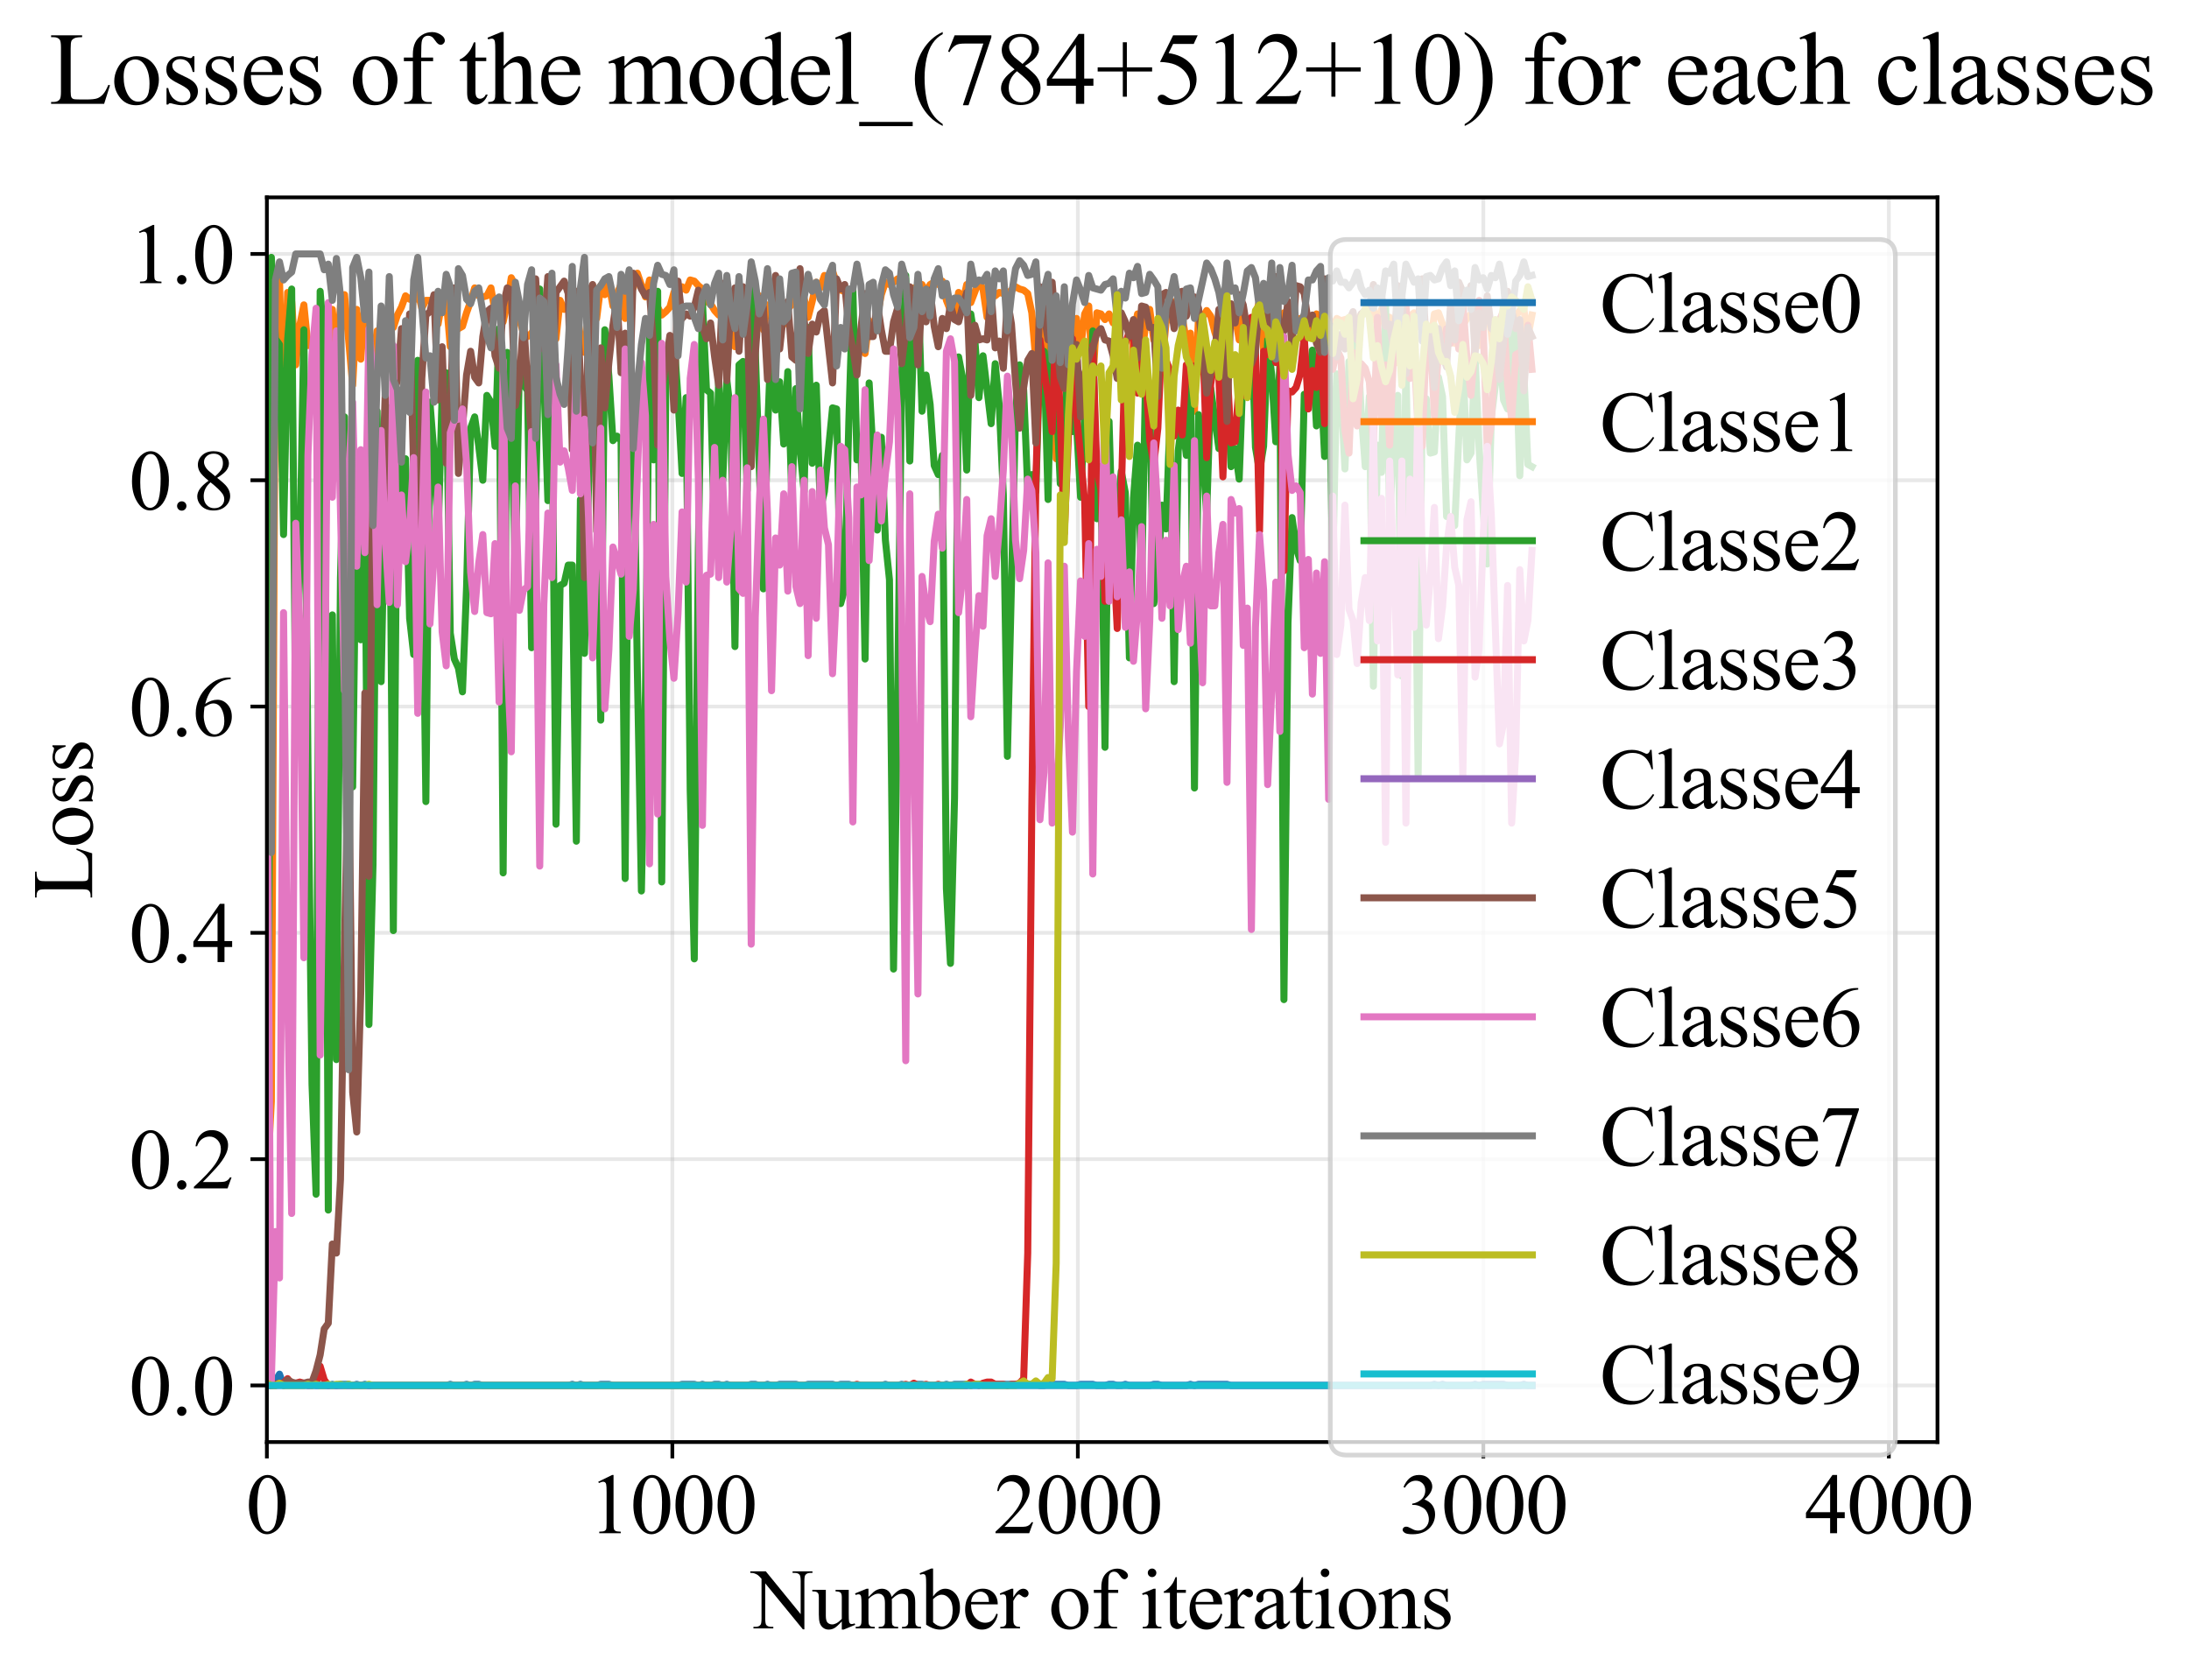 <?xml version="1.0" encoding="utf-8" standalone="no"?>
<!DOCTYPE svg PUBLIC "-//W3C//DTD SVG 1.1//EN"
  "http://www.w3.org/Graphics/SVG/1.1/DTD/svg11.dtd">
<svg xmlns:xlink="http://www.w3.org/1999/xlink" width="467.937pt" height="359.209pt" viewBox="0 0 467.937 359.209" xmlns="http://www.w3.org/2000/svg" version="1.1">
 <defs>
  <style type="text/css">*{stroke-linejoin: round; stroke-linecap: butt}</style>
 </defs>
 <g id="figure_1">
  <g id="patch_1">
   <path d="M 0 359.209 
L 467.937 359.209 
L 467.937 0 
L 0 0 
z
" style="fill: #ffffff"/>
  </g>
  <g id="axes_1">
   <g id="patch_2">
    <path d="M 57.049 308.31 
L 414.169 308.31 
L 414.169 42.199 
L 57.049 42.199 
z
" style="fill: #ffffff"/>
   </g>
   <g id="matplotlib.axis_1">
    <g id="xtick_1">
     <g id="line2d_1">
      <path d="M 57.049 308.31 
L 57.049 42.199 
" clip-path="url(#p0711b0eafc)" style="fill: none; stroke: #b0b0b0; stroke-opacity: 0.3; stroke-width: 0.8; stroke-linecap: square"/>
     </g>
     <g id="line2d_2">
      <defs>
       <path id="mfec7a8e726" d="M 0 0 
L 0 3.5 
" style="stroke: #000000; stroke-width: 0.8"/>
      </defs>
      <g>
       <use xlink:href="#mfec7a8e726" x="57.049" y="308.31" style="stroke: #000000; stroke-width: 0.8"/>
      </g>
     </g>
     <g id="text_1">
      <!-- 0 -->
      <g transform="translate(52.549 327.809) scale(0.18 -0.18)">
       <defs>
        <path id="TimesNewRomanPSMT-30" d="M 231 2094 
Q 231 2819 450 3342 
Q 669 3866 1031 4122 
Q 1313 4325 1613 4325 
Q 2100 4325 2488 3828 
Q 2972 3213 2972 2159 
Q 2972 1422 2759 906 
Q 2547 391 2217 158 
Q 1888 -75 1581 -75 
Q 975 -75 572 641 
Q 231 1244 231 2094 
z
M 844 2016 
Q 844 1141 1059 588 
Q 1238 122 1591 122 
Q 1759 122 1940 273 
Q 2122 425 2216 781 
Q 2359 1319 2359 2297 
Q 2359 3022 2209 3506 
Q 2097 3866 1919 4016 
Q 1791 4119 1609 4119 
Q 1397 4119 1231 3928 
Q 1006 3669 925 3112 
Q 844 2556 844 2016 
z
" transform="scale(0.016)"/>
       </defs>
       <use xlink:href="#TimesNewRomanPSMT-30"/>
      </g>
     </g>
    </g>
    <g id="xtick_2">
     <g id="line2d_3">
      <path d="M 143.729 308.31 
L 143.729 42.199 
" clip-path="url(#p0711b0eafc)" style="fill: none; stroke: #b0b0b0; stroke-opacity: 0.3; stroke-width: 0.8; stroke-linecap: square"/>
     </g>
     <g id="line2d_4">
      <g>
       <use xlink:href="#mfec7a8e726" x="143.729" y="308.31" style="stroke: #000000; stroke-width: 0.8"/>
      </g>
     </g>
     <g id="text_2">
      <!-- 1000 -->
      <g transform="translate(125.729 327.809) scale(0.18 -0.18)">
       <defs>
        <path id="TimesNewRomanPSMT-31" d="M 750 3822 
L 1781 4325 
L 1884 4325 
L 1884 747 
Q 1884 391 1914 303 
Q 1944 216 2037 169 
Q 2131 122 2419 116 
L 2419 0 
L 825 0 
L 825 116 
Q 1125 122 1212 167 
Q 1300 213 1334 289 
Q 1369 366 1369 747 
L 1369 3034 
Q 1369 3497 1338 3628 
Q 1316 3728 1258 3775 
Q 1200 3822 1119 3822 
Q 1003 3822 797 3725 
L 750 3822 
z
" transform="scale(0.016)"/>
       </defs>
       <use xlink:href="#TimesNewRomanPSMT-31"/>
       <use xlink:href="#TimesNewRomanPSMT-30" transform="translate(50 0)"/>
       <use xlink:href="#TimesNewRomanPSMT-30" transform="translate(100 0)"/>
       <use xlink:href="#TimesNewRomanPSMT-30" transform="translate(150 0)"/>
      </g>
     </g>
    </g>
    <g id="xtick_3">
     <g id="line2d_5">
      <path d="M 230.408 308.31 
L 230.408 42.199 
" clip-path="url(#p0711b0eafc)" style="fill: none; stroke: #b0b0b0; stroke-opacity: 0.3; stroke-width: 0.8; stroke-linecap: square"/>
     </g>
     <g id="line2d_6">
      <g>
       <use xlink:href="#mfec7a8e726" x="230.408" y="308.31" style="stroke: #000000; stroke-width: 0.8"/>
      </g>
     </g>
     <g id="text_3">
      <!-- 2000 -->
      <g transform="translate(212.408 327.809) scale(0.18 -0.18)">
       <defs>
        <path id="TimesNewRomanPSMT-32" d="M 2934 816 
L 2638 0 
L 138 0 
L 138 116 
Q 1241 1122 1691 1759 
Q 2141 2397 2141 2925 
Q 2141 3328 1894 3587 
Q 1647 3847 1303 3847 
Q 991 3847 742 3664 
Q 494 3481 375 3128 
L 259 3128 
Q 338 3706 661 4015 
Q 984 4325 1469 4325 
Q 1984 4325 2329 3994 
Q 2675 3663 2675 3213 
Q 2675 2891 2525 2569 
Q 2294 2063 1775 1497 
Q 997 647 803 472 
L 1909 472 
Q 2247 472 2383 497 
Q 2519 522 2628 598 
Q 2738 675 2819 816 
L 2934 816 
z
" transform="scale(0.016)"/>
       </defs>
       <use xlink:href="#TimesNewRomanPSMT-32"/>
       <use xlink:href="#TimesNewRomanPSMT-30" transform="translate(50 0)"/>
       <use xlink:href="#TimesNewRomanPSMT-30" transform="translate(100 0)"/>
       <use xlink:href="#TimesNewRomanPSMT-30" transform="translate(150 0)"/>
      </g>
     </g>
    </g>
    <g id="xtick_4">
     <g id="line2d_7">
      <path d="M 317.088 308.31 
L 317.088 42.199 
" clip-path="url(#p0711b0eafc)" style="fill: none; stroke: #b0b0b0; stroke-opacity: 0.3; stroke-width: 0.8; stroke-linecap: square"/>
     </g>
     <g id="line2d_8">
      <g>
       <use xlink:href="#mfec7a8e726" x="317.088" y="308.31" style="stroke: #000000; stroke-width: 0.8"/>
      </g>
     </g>
     <g id="text_4">
      <!-- 3000 -->
      <g transform="translate(299.088 327.809) scale(0.18 -0.18)">
       <defs>
        <path id="TimesNewRomanPSMT-33" d="M 325 3431 
Q 506 3859 782 4092 
Q 1059 4325 1472 4325 
Q 1981 4325 2253 3994 
Q 2459 3747 2459 3466 
Q 2459 3003 1878 2509 
Q 2269 2356 2469 2072 
Q 2669 1788 2669 1403 
Q 2669 853 2319 450 
Q 1863 -75 997 -75 
Q 569 -75 414 31 
Q 259 138 259 259 
Q 259 350 332 419 
Q 406 488 509 488 
Q 588 488 669 463 
Q 722 447 909 348 
Q 1097 250 1169 231 
Q 1284 197 1416 197 
Q 1734 197 1970 444 
Q 2206 691 2206 1028 
Q 2206 1275 2097 1509 
Q 2016 1684 1919 1775 
Q 1784 1900 1550 2001 
Q 1316 2103 1072 2103 
L 972 2103 
L 972 2197 
Q 1219 2228 1467 2375 
Q 1716 2522 1828 2728 
Q 1941 2934 1941 3181 
Q 1941 3503 1739 3701 
Q 1538 3900 1238 3900 
Q 753 3900 428 3381 
L 325 3431 
z
" transform="scale(0.016)"/>
       </defs>
       <use xlink:href="#TimesNewRomanPSMT-33"/>
       <use xlink:href="#TimesNewRomanPSMT-30" transform="translate(50 0)"/>
       <use xlink:href="#TimesNewRomanPSMT-30" transform="translate(100 0)"/>
       <use xlink:href="#TimesNewRomanPSMT-30" transform="translate(150 0)"/>
      </g>
     </g>
    </g>
    <g id="xtick_5">
     <g id="line2d_9">
      <path d="M 403.768 308.31 
L 403.768 42.199 
" clip-path="url(#p0711b0eafc)" style="fill: none; stroke: #b0b0b0; stroke-opacity: 0.3; stroke-width: 0.8; stroke-linecap: square"/>
     </g>
     <g id="line2d_10">
      <g>
       <use xlink:href="#mfec7a8e726" x="403.768" y="308.31" style="stroke: #000000; stroke-width: 0.8"/>
      </g>
     </g>
     <g id="text_5">
      <!-- 4000 -->
      <g transform="translate(385.768 327.809) scale(0.18 -0.18)">
       <defs>
        <path id="TimesNewRomanPSMT-34" d="M 2978 1563 
L 2978 1119 
L 2409 1119 
L 2409 0 
L 1894 0 
L 1894 1119 
L 100 1119 
L 100 1519 
L 2066 4325 
L 2409 4325 
L 2409 1563 
L 2978 1563 
z
M 1894 1563 
L 1894 3666 
L 406 1563 
L 1894 1563 
z
" transform="scale(0.016)"/>
       </defs>
       <use xlink:href="#TimesNewRomanPSMT-34"/>
       <use xlink:href="#TimesNewRomanPSMT-30" transform="translate(50 0)"/>
       <use xlink:href="#TimesNewRomanPSMT-30" transform="translate(100 0)"/>
       <use xlink:href="#TimesNewRomanPSMT-30" transform="translate(150 0)"/>
      </g>
     </g>
    </g>
    <g id="text_6">
     <!-- Number of iterations -->
     <g transform="translate(160.629 348.158) scale(0.18 -0.18)">
      <defs>
       <path id="TimesNewRomanPSMT-4e" d="M -84 4238 
L 1066 4238 
L 3656 1059 
L 3656 3503 
Q 3656 3894 3569 3991 
Q 3453 4122 3203 4122 
L 3056 4122 
L 3056 4238 
L 4531 4238 
L 4531 4122 
L 4381 4122 
Q 4113 4122 4000 3959 
Q 3931 3859 3931 3503 
L 3931 -69 
L 3819 -69 
L 1025 3344 
L 1025 734 
Q 1025 344 1109 247 
Q 1228 116 1475 116 
L 1625 116 
L 1625 0 
L 150 0 
L 150 116 
L 297 116 
Q 569 116 681 278 
Q 750 378 750 734 
L 750 3681 
Q 566 3897 470 3965 
Q 375 4034 191 4094 
Q 100 4122 -84 4122 
L -84 4238 
z
" transform="scale(0.016)"/>
       <path id="TimesNewRomanPSMT-75" d="M 2709 2863 
L 2709 1128 
Q 2709 631 2732 520 
Q 2756 409 2807 365 
Q 2859 322 2928 322 
Q 3025 322 3147 375 
L 3191 266 
L 2334 -88 
L 2194 -88 
L 2194 519 
Q 1825 119 1631 15 
Q 1438 -88 1222 -88 
Q 981 -88 804 51 
Q 628 191 559 409 
Q 491 628 491 1028 
L 491 2306 
Q 491 2509 447 2587 
Q 403 2666 317 2708 
Q 231 2750 6 2747 
L 6 2863 
L 1009 2863 
L 1009 947 
Q 1009 547 1148 422 
Q 1288 297 1484 297 
Q 1619 297 1789 381 
Q 1959 466 2194 703 
L 2194 2325 
Q 2194 2569 2105 2655 
Q 2016 2741 1734 2747 
L 1734 2863 
L 2709 2863 
z
" transform="scale(0.016)"/>
       <path id="TimesNewRomanPSMT-6d" d="M 1050 2338 
Q 1363 2650 1419 2697 
Q 1559 2816 1721 2881 
Q 1884 2947 2044 2947 
Q 2313 2947 2506 2790 
Q 2700 2634 2766 2338 
Q 3088 2713 3309 2830 
Q 3531 2947 3766 2947 
Q 3994 2947 4170 2830 
Q 4347 2713 4450 2447 
Q 4519 2266 4519 1878 
L 4519 647 
Q 4519 378 4559 278 
Q 4591 209 4675 161 
Q 4759 113 4950 113 
L 4950 0 
L 3538 0 
L 3538 113 
L 3597 113 
Q 3781 113 3884 184 
Q 3956 234 3988 344 
Q 4000 397 4000 647 
L 4000 1878 
Q 4000 2228 3916 2372 
Q 3794 2572 3525 2572 
Q 3359 2572 3192 2489 
Q 3025 2406 2788 2181 
L 2781 2147 
L 2788 2013 
L 2788 647 
Q 2788 353 2820 281 
Q 2853 209 2943 161 
Q 3034 113 3253 113 
L 3253 0 
L 1806 0 
L 1806 113 
Q 2044 113 2133 169 
Q 2222 225 2256 338 
Q 2272 391 2272 647 
L 2272 1878 
Q 2272 2228 2169 2381 
Q 2031 2581 1784 2581 
Q 1616 2581 1450 2491 
Q 1191 2353 1050 2181 
L 1050 647 
Q 1050 366 1089 281 
Q 1128 197 1204 155 
Q 1281 113 1516 113 
L 1516 0 
L 100 0 
L 100 113 
Q 297 113 375 155 
Q 453 197 493 289 
Q 534 381 534 647 
L 534 1741 
Q 534 2213 506 2350 
Q 484 2453 437 2492 
Q 391 2531 309 2531 
Q 222 2531 100 2484 
L 53 2597 
L 916 2947 
L 1050 2947 
L 1050 2338 
z
" transform="scale(0.016)"/>
       <path id="TimesNewRomanPSMT-62" d="M 984 2369 
Q 1400 2947 1881 2947 
Q 2322 2947 2650 2570 
Q 2978 2194 2978 1541 
Q 2978 778 2472 313 
Q 2038 -88 1503 -88 
Q 1253 -88 995 3 
Q 738 94 469 275 
L 469 3241 
Q 469 3728 445 3840 
Q 422 3953 372 3993 
Q 322 4034 247 4034 
Q 159 4034 28 3984 
L -16 4094 
L 844 4444 
L 984 4444 
L 984 2369 
z
M 984 2169 
L 984 456 
Q 1144 300 1314 220 
Q 1484 141 1663 141 
Q 1947 141 2192 453 
Q 2438 766 2438 1363 
Q 2438 1913 2192 2208 
Q 1947 2503 1634 2503 
Q 1469 2503 1303 2419 
Q 1178 2356 984 2169 
z
" transform="scale(0.016)"/>
       <path id="TimesNewRomanPSMT-65" d="M 681 1784 
Q 678 1147 991 784 
Q 1303 422 1725 422 
Q 2006 422 2214 576 
Q 2422 731 2563 1106 
L 2659 1044 
Q 2594 616 2278 264 
Q 1963 -88 1488 -88 
Q 972 -88 605 314 
Q 238 716 238 1394 
Q 238 2128 614 2539 
Q 991 2950 1559 2950 
Q 2041 2950 2350 2633 
Q 2659 2316 2659 1784 
L 681 1784 
z
M 681 1966 
L 2006 1966 
Q 1991 2241 1941 2353 
Q 1863 2528 1708 2628 
Q 1553 2728 1384 2728 
Q 1125 2728 920 2526 
Q 716 2325 681 1966 
z
" transform="scale(0.016)"/>
       <path id="TimesNewRomanPSMT-72" d="M 1038 2947 
L 1038 2303 
Q 1397 2947 1775 2947 
Q 1947 2947 2059 2842 
Q 2172 2738 2172 2600 
Q 2172 2478 2090 2393 
Q 2009 2309 1897 2309 
Q 1788 2309 1652 2417 
Q 1516 2525 1450 2525 
Q 1394 2525 1328 2463 
Q 1188 2334 1038 2041 
L 1038 669 
Q 1038 431 1097 309 
Q 1138 225 1241 169 
Q 1344 113 1538 113 
L 1538 0 
L 72 0 
L 72 113 
Q 291 113 397 181 
Q 475 231 506 341 
Q 522 394 522 644 
L 522 1753 
Q 522 2253 501 2348 
Q 481 2444 426 2487 
Q 372 2531 291 2531 
Q 194 2531 72 2484 
L 41 2597 
L 906 2947 
L 1038 2947 
z
" transform="scale(0.016)"/>
       <path id="TimesNewRomanPSMT-20" transform="scale(0.016)"/>
       <path id="TimesNewRomanPSMT-6f" d="M 1600 2947 
Q 2250 2947 2644 2453 
Q 2978 2031 2978 1484 
Q 2978 1100 2793 706 
Q 2609 313 2286 112 
Q 1963 -88 1566 -88 
Q 919 -88 538 428 
Q 216 863 216 1403 
Q 216 1797 411 2186 
Q 606 2575 925 2761 
Q 1244 2947 1600 2947 
z
M 1503 2744 
Q 1338 2744 1170 2645 
Q 1003 2547 900 2300 
Q 797 2053 797 1666 
Q 797 1041 1045 587 
Q 1294 134 1700 134 
Q 2003 134 2200 384 
Q 2397 634 2397 1244 
Q 2397 2006 2069 2444 
Q 1847 2744 1503 2744 
z
" transform="scale(0.016)"/>
       <path id="TimesNewRomanPSMT-66" d="M 1319 2638 
L 1319 756 
Q 1319 356 1406 250 
Q 1522 113 1716 113 
L 1975 113 
L 1975 0 
L 266 0 
L 266 113 
L 394 113 
Q 519 113 622 175 
Q 725 238 764 344 
Q 803 450 803 756 
L 803 2638 
L 247 2638 
L 247 2863 
L 803 2863 
L 803 3050 
Q 803 3478 940 3775 
Q 1078 4072 1361 4255 
Q 1644 4438 1997 4438 
Q 2325 4438 2600 4225 
Q 2781 4084 2781 3909 
Q 2781 3816 2700 3733 
Q 2619 3650 2525 3650 
Q 2453 3650 2373 3701 
Q 2294 3753 2178 3923 
Q 2063 4094 1966 4153 
Q 1869 4213 1750 4213 
Q 1606 4213 1506 4136 
Q 1406 4059 1362 3898 
Q 1319 3738 1319 3069 
L 1319 2863 
L 2056 2863 
L 2056 2638 
L 1319 2638 
z
" transform="scale(0.016)"/>
       <path id="TimesNewRomanPSMT-69" d="M 928 4444 
Q 1059 4444 1151 4351 
Q 1244 4259 1244 4128 
Q 1244 3997 1151 3903 
Q 1059 3809 928 3809 
Q 797 3809 703 3903 
Q 609 3997 609 4128 
Q 609 4259 701 4351 
Q 794 4444 928 4444 
z
M 1188 2947 
L 1188 647 
Q 1188 378 1227 289 
Q 1266 200 1342 156 
Q 1419 113 1622 113 
L 1622 0 
L 231 0 
L 231 113 
Q 441 113 512 153 
Q 584 194 626 287 
Q 669 381 669 647 
L 669 1750 
Q 669 2216 641 2353 
Q 619 2453 572 2492 
Q 525 2531 444 2531 
Q 356 2531 231 2484 
L 188 2597 
L 1050 2947 
L 1188 2947 
z
" transform="scale(0.016)"/>
       <path id="TimesNewRomanPSMT-74" d="M 1031 3803 
L 1031 2863 
L 1700 2863 
L 1700 2644 
L 1031 2644 
L 1031 788 
Q 1031 509 1111 412 
Q 1191 316 1316 316 
Q 1419 316 1516 380 
Q 1613 444 1666 569 
L 1788 569 
Q 1678 263 1478 108 
Q 1278 -47 1066 -47 
Q 922 -47 784 33 
Q 647 113 581 261 
Q 516 409 516 719 
L 516 2644 
L 63 2644 
L 63 2747 
Q 234 2816 414 2980 
Q 594 3144 734 3369 
Q 806 3488 934 3803 
L 1031 3803 
z
" transform="scale(0.016)"/>
       <path id="TimesNewRomanPSMT-61" d="M 1822 413 
Q 1381 72 1269 19 
Q 1100 -59 909 -59 
Q 613 -59 420 144 
Q 228 347 228 678 
Q 228 888 322 1041 
Q 450 1253 767 1440 
Q 1084 1628 1822 1897 
L 1822 2009 
Q 1822 2438 1686 2597 
Q 1550 2756 1291 2756 
Q 1094 2756 978 2650 
Q 859 2544 859 2406 
L 866 2225 
Q 866 2081 792 2003 
Q 719 1925 600 1925 
Q 484 1925 411 2006 
Q 338 2088 338 2228 
Q 338 2497 613 2722 
Q 888 2947 1384 2947 
Q 1766 2947 2009 2819 
Q 2194 2722 2281 2516 
Q 2338 2381 2338 1966 
L 2338 994 
Q 2338 584 2353 492 
Q 2369 400 2405 369 
Q 2441 338 2488 338 
Q 2538 338 2575 359 
Q 2641 400 2828 588 
L 2828 413 
Q 2478 -56 2159 -56 
Q 2006 -56 1915 50 
Q 1825 156 1822 413 
z
M 1822 616 
L 1822 1706 
Q 1350 1519 1213 1441 
Q 966 1303 859 1153 
Q 753 1003 753 825 
Q 753 600 887 451 
Q 1022 303 1197 303 
Q 1434 303 1822 616 
z
" transform="scale(0.016)"/>
       <path id="TimesNewRomanPSMT-6e" d="M 1034 2341 
Q 1538 2947 1994 2947 
Q 2228 2947 2397 2830 
Q 2566 2713 2666 2444 
Q 2734 2256 2734 1869 
L 2734 647 
Q 2734 375 2778 278 
Q 2813 200 2889 156 
Q 2966 113 3172 113 
L 3172 0 
L 1756 0 
L 1756 113 
L 1816 113 
Q 2016 113 2095 173 
Q 2175 234 2206 353 
Q 2219 400 2219 647 
L 2219 1819 
Q 2219 2209 2117 2386 
Q 2016 2563 1775 2563 
Q 1403 2563 1034 2156 
L 1034 647 
Q 1034 356 1069 288 
Q 1113 197 1189 155 
Q 1266 113 1500 113 
L 1500 0 
L 84 0 
L 84 113 
L 147 113 
Q 366 113 442 223 
Q 519 334 519 647 
L 519 1709 
Q 519 2225 495 2337 
Q 472 2450 423 2490 
Q 375 2531 294 2531 
Q 206 2531 84 2484 
L 38 2597 
L 900 2947 
L 1034 2947 
L 1034 2341 
z
" transform="scale(0.016)"/>
       <path id="TimesNewRomanPSMT-73" d="M 2050 2947 
L 2050 1972 
L 1947 1972 
Q 1828 2431 1642 2597 
Q 1456 2763 1169 2763 
Q 950 2763 815 2647 
Q 681 2531 681 2391 
Q 681 2216 781 2091 
Q 878 1963 1175 1819 
L 1631 1597 
Q 2266 1288 2266 781 
Q 2266 391 1970 151 
Q 1675 -88 1309 -88 
Q 1047 -88 709 6 
Q 606 38 541 38 
Q 469 38 428 -44 
L 325 -44 
L 325 978 
L 428 978 
Q 516 541 762 319 
Q 1009 97 1316 97 
Q 1531 97 1667 223 
Q 1803 350 1803 528 
Q 1803 744 1651 891 
Q 1500 1038 1047 1263 
Q 594 1488 453 1669 
Q 313 1847 313 2119 
Q 313 2472 555 2709 
Q 797 2947 1181 2947 
Q 1350 2947 1591 2875 
Q 1750 2828 1803 2828 
Q 1853 2828 1881 2850 
Q 1909 2872 1947 2947 
L 2050 2947 
z
" transform="scale(0.016)"/>
      </defs>
      <use xlink:href="#TimesNewRomanPSMT-4e"/>
      <use xlink:href="#TimesNewRomanPSMT-75" transform="translate(72.217 0)"/>
      <use xlink:href="#TimesNewRomanPSMT-6d" transform="translate(122.217 0)"/>
      <use xlink:href="#TimesNewRomanPSMT-62" transform="translate(200 0)"/>
      <use xlink:href="#TimesNewRomanPSMT-65" transform="translate(250 0)"/>
      <use xlink:href="#TimesNewRomanPSMT-72" transform="translate(294.385 0)"/>
      <use xlink:href="#TimesNewRomanPSMT-20" transform="translate(327.686 0)"/>
      <use xlink:href="#TimesNewRomanPSMT-6f" transform="translate(352.686 0)"/>
      <use xlink:href="#TimesNewRomanPSMT-66" transform="translate(402.686 0)"/>
      <use xlink:href="#TimesNewRomanPSMT-20" transform="translate(435.986 0)"/>
      <use xlink:href="#TimesNewRomanPSMT-69" transform="translate(460.986 0)"/>
      <use xlink:href="#TimesNewRomanPSMT-74" transform="translate(488.77 0)"/>
      <use xlink:href="#TimesNewRomanPSMT-65" transform="translate(516.553 0)"/>
      <use xlink:href="#TimesNewRomanPSMT-72" transform="translate(560.938 0)"/>
      <use xlink:href="#TimesNewRomanPSMT-61" transform="translate(594.238 0)"/>
      <use xlink:href="#TimesNewRomanPSMT-74" transform="translate(638.623 0)"/>
      <use xlink:href="#TimesNewRomanPSMT-69" transform="translate(666.406 0)"/>
      <use xlink:href="#TimesNewRomanPSMT-6f" transform="translate(694.189 0)"/>
      <use xlink:href="#TimesNewRomanPSMT-6e" transform="translate(744.189 0)"/>
      <use xlink:href="#TimesNewRomanPSMT-73" transform="translate(794.189 0)"/>
     </g>
    </g>
   </g>
   <g id="matplotlib.axis_2">
    <g id="ytick_1">
     <g id="line2d_11">
      <path d="M 57.049 296.214 
L 414.169 296.214 
" clip-path="url(#p0711b0eafc)" style="fill: none; stroke: #b0b0b0; stroke-opacity: 0.3; stroke-width: 0.8; stroke-linecap: square"/>
     </g>
     <g id="line2d_12">
      <defs>
       <path id="md9fae87a90" d="M 0 0 
L -3.5 0 
" style="stroke: #000000; stroke-width: 0.8"/>
      </defs>
      <g>
       <use xlink:href="#md9fae87a90" x="57.049" y="296.214" style="stroke: #000000; stroke-width: 0.8"/>
      </g>
     </g>
     <g id="text_7">
      <!-- 0.0 -->
      <g transform="translate(27.549 302.464) scale(0.18 -0.18)">
       <defs>
        <path id="TimesNewRomanPSMT-2e" d="M 800 606 
Q 947 606 1047 504 
Q 1147 403 1147 259 
Q 1147 116 1045 14 
Q 944 -88 800 -88 
Q 656 -88 554 14 
Q 453 116 453 259 
Q 453 406 554 506 
Q 656 606 800 606 
z
" transform="scale(0.016)"/>
       </defs>
       <use xlink:href="#TimesNewRomanPSMT-30"/>
       <use xlink:href="#TimesNewRomanPSMT-2e" transform="translate(50 0)"/>
       <use xlink:href="#TimesNewRomanPSMT-30" transform="translate(75 0)"/>
      </g>
     </g>
    </g>
    <g id="ytick_2">
     <g id="line2d_13">
      <path d="M 57.049 247.831 
L 414.169 247.831 
" clip-path="url(#p0711b0eafc)" style="fill: none; stroke: #b0b0b0; stroke-opacity: 0.3; stroke-width: 0.8; stroke-linecap: square"/>
     </g>
     <g id="line2d_14">
      <g>
       <use xlink:href="#md9fae87a90" x="57.049" y="247.831" style="stroke: #000000; stroke-width: 0.8"/>
      </g>
     </g>
     <g id="text_8">
      <!-- 0.2 -->
      <g transform="translate(27.549 254.08) scale(0.18 -0.18)">
       <use xlink:href="#TimesNewRomanPSMT-30"/>
       <use xlink:href="#TimesNewRomanPSMT-2e" transform="translate(50 0)"/>
       <use xlink:href="#TimesNewRomanPSMT-32" transform="translate(75 0)"/>
      </g>
     </g>
    </g>
    <g id="ytick_3">
     <g id="line2d_15">
      <path d="M 57.049 199.446 
L 414.169 199.446 
" clip-path="url(#p0711b0eafc)" style="fill: none; stroke: #b0b0b0; stroke-opacity: 0.3; stroke-width: 0.8; stroke-linecap: square"/>
     </g>
     <g id="line2d_16">
      <g>
       <use xlink:href="#md9fae87a90" x="57.049" y="199.446" style="stroke: #000000; stroke-width: 0.8"/>
      </g>
     </g>
     <g id="text_9">
      <!-- 0.4 -->
      <g transform="translate(27.549 205.696) scale(0.18 -0.18)">
       <use xlink:href="#TimesNewRomanPSMT-30"/>
       <use xlink:href="#TimesNewRomanPSMT-2e" transform="translate(50 0)"/>
       <use xlink:href="#TimesNewRomanPSMT-34" transform="translate(75 0)"/>
      </g>
     </g>
    </g>
    <g id="ytick_4">
     <g id="line2d_17">
      <path d="M 57.049 151.062 
L 414.169 151.062 
" clip-path="url(#p0711b0eafc)" style="fill: none; stroke: #b0b0b0; stroke-opacity: 0.3; stroke-width: 0.8; stroke-linecap: square"/>
     </g>
     <g id="line2d_18">
      <g>
       <use xlink:href="#md9fae87a90" x="57.049" y="151.062" style="stroke: #000000; stroke-width: 0.8"/>
      </g>
     </g>
     <g id="text_10">
      <!-- 0.6 -->
      <g transform="translate(27.549 157.312) scale(0.18 -0.18)">
       <defs>
        <path id="TimesNewRomanPSMT-36" d="M 2869 4325 
L 2869 4209 
Q 2456 4169 2195 4045 
Q 1934 3922 1679 3669 
Q 1425 3416 1258 3105 
Q 1091 2794 978 2366 
Q 1428 2675 1881 2675 
Q 2316 2675 2634 2325 
Q 2953 1975 2953 1425 
Q 2953 894 2631 456 
Q 2244 -75 1606 -75 
Q 1172 -75 869 213 
Q 275 772 275 1663 
Q 275 2231 503 2743 
Q 731 3256 1154 3653 
Q 1578 4050 1965 4187 
Q 2353 4325 2688 4325 
L 2869 4325 
z
M 925 2138 
Q 869 1716 869 1456 
Q 869 1156 980 804 
Q 1091 453 1309 247 
Q 1469 100 1697 100 
Q 1969 100 2183 356 
Q 2397 613 2397 1088 
Q 2397 1622 2184 2012 
Q 1972 2403 1581 2403 
Q 1463 2403 1327 2353 
Q 1191 2303 925 2138 
z
" transform="scale(0.016)"/>
       </defs>
       <use xlink:href="#TimesNewRomanPSMT-30"/>
       <use xlink:href="#TimesNewRomanPSMT-2e" transform="translate(50 0)"/>
       <use xlink:href="#TimesNewRomanPSMT-36" transform="translate(75 0)"/>
      </g>
     </g>
    </g>
    <g id="ytick_5">
     <g id="line2d_19">
      <path d="M 57.049 102.678 
L 414.169 102.678 
" clip-path="url(#p0711b0eafc)" style="fill: none; stroke: #b0b0b0; stroke-opacity: 0.3; stroke-width: 0.8; stroke-linecap: square"/>
     </g>
     <g id="line2d_20">
      <g>
       <use xlink:href="#md9fae87a90" x="57.049" y="102.678" style="stroke: #000000; stroke-width: 0.8"/>
      </g>
     </g>
     <g id="text_11">
      <!-- 0.8 -->
      <g transform="translate(27.549 108.928) scale(0.18 -0.18)">
       <defs>
        <path id="TimesNewRomanPSMT-38" d="M 1228 2134 
Q 725 2547 579 2797 
Q 434 3047 434 3316 
Q 434 3728 753 4026 
Q 1072 4325 1600 4325 
Q 2113 4325 2425 4047 
Q 2738 3769 2738 3413 
Q 2738 3175 2569 2928 
Q 2400 2681 1866 2347 
Q 2416 1922 2594 1678 
Q 2831 1359 2831 1006 
Q 2831 559 2490 242 
Q 2150 -75 1597 -75 
Q 994 -75 656 303 
Q 388 606 388 966 
Q 388 1247 577 1523 
Q 766 1800 1228 2134 
z
M 1719 2469 
Q 2094 2806 2194 3001 
Q 2294 3197 2294 3444 
Q 2294 3772 2109 3958 
Q 1925 4144 1606 4144 
Q 1288 4144 1088 3959 
Q 888 3775 888 3528 
Q 888 3366 970 3203 
Q 1053 3041 1206 2894 
L 1719 2469 
z
M 1375 2016 
Q 1116 1797 991 1539 
Q 866 1281 866 981 
Q 866 578 1086 336 
Q 1306 94 1647 94 
Q 1984 94 2187 284 
Q 2391 475 2391 747 
Q 2391 972 2272 1150 
Q 2050 1481 1375 2016 
z
" transform="scale(0.016)"/>
       </defs>
       <use xlink:href="#TimesNewRomanPSMT-30"/>
       <use xlink:href="#TimesNewRomanPSMT-2e" transform="translate(50 0)"/>
       <use xlink:href="#TimesNewRomanPSMT-38" transform="translate(75 0)"/>
      </g>
     </g>
    </g>
    <g id="ytick_6">
     <g id="line2d_21">
      <path d="M 57.049 54.294 
L 414.169 54.294 
" clip-path="url(#p0711b0eafc)" style="fill: none; stroke: #b0b0b0; stroke-opacity: 0.3; stroke-width: 0.8; stroke-linecap: square"/>
     </g>
     <g id="line2d_22">
      <g>
       <use xlink:href="#md9fae87a90" x="57.049" y="54.294" style="stroke: #000000; stroke-width: 0.8"/>
      </g>
     </g>
     <g id="text_12">
      <!-- 1.0 -->
      <g transform="translate(27.549 60.544) scale(0.18 -0.18)">
       <use xlink:href="#TimesNewRomanPSMT-31"/>
       <use xlink:href="#TimesNewRomanPSMT-2e" transform="translate(50 0)"/>
       <use xlink:href="#TimesNewRomanPSMT-30" transform="translate(75 0)"/>
      </g>
     </g>
    </g>
    <g id="text_13">
     <!-- Loss -->
     <g transform="translate(19.699 192.257) rotate(-90) scale(0.18 -0.18)">
      <defs>
       <path id="TimesNewRomanPSMT-4c" d="M 3669 1172 
L 3772 1150 
L 3409 0 
L 128 0 
L 128 116 
L 288 116 
Q 556 116 672 291 
Q 738 391 738 753 
L 738 3488 
Q 738 3884 650 3984 
Q 528 4122 288 4122 
L 128 4122 
L 128 4238 
L 2047 4238 
L 2047 4122 
Q 1709 4125 1573 4059 
Q 1438 3994 1388 3894 
Q 1338 3794 1338 3416 
L 1338 753 
Q 1338 494 1388 397 
Q 1425 331 1503 300 
Q 1581 269 1991 269 
L 2300 269 
Q 2788 269 2984 341 
Q 3181 413 3343 595 
Q 3506 778 3669 1172 
z
" transform="scale(0.016)"/>
      </defs>
      <use xlink:href="#TimesNewRomanPSMT-4c"/>
      <use xlink:href="#TimesNewRomanPSMT-6f" transform="translate(61.084 0)"/>
      <use xlink:href="#TimesNewRomanPSMT-73" transform="translate(111.084 0)"/>
      <use xlink:href="#TimesNewRomanPSMT-73" transform="translate(150 0)"/>
     </g>
    </g>
   </g>
   <g id="line2d_23">
    <path d="M 57.136 269.119 
L 58.005 296.214 
L 58.874 295.247 
L 59.744 293.795 
L 60.613 296.214 
L 61.482 295.973 
L 66.698 295.973 
L 67.567 296.214 
L 70.175 296.214 
L 71.045 295.973 
L 71.914 296.214 
L 72.783 295.973 
L 74.522 295.973 
L 75.391 296.214 
L 76.26 295.973 
L 77.13 296.214 
L 77.999 295.973 
L 78.868 296.214 
L 95.385 296.214 
L 96.254 295.973 
L 97.124 296.214 
L 98.862 296.214 
L 99.732 295.973 
L 100.601 296.214 
L 101.47 295.973 
L 102.34 295.973 
L 103.209 296.214 
L 121.464 296.214 
L 122.334 295.973 
L 123.203 296.214 
L 124.072 295.973 
L 124.941 296.214 
L 127.549 296.214 
L 128.419 295.973 
L 130.157 295.973 
L 131.027 296.214 
L 144.935 296.214 
L 145.805 295.973 
L 148.413 295.973 
L 149.282 296.214 
L 150.151 295.973 
L 151.021 296.214 
L 151.89 296.214 
L 152.759 295.973 
L 153.629 295.973 
L 154.498 296.214 
L 155.367 295.973 
L 156.236 296.214 
L 159.714 296.214 
L 160.583 295.973 
L 161.452 295.973 
L 162.322 296.214 
L 163.191 296.214 
L 164.06 295.973 
L 164.93 296.214 
L 165.799 296.214 
L 166.668 295.973 
L 170.145 295.973 
L 171.015 296.214 
L 171.884 296.214 
L 172.753 295.973 
L 177.969 295.973 
L 178.838 296.214 
L 179.708 295.973 
L 181.446 295.973 
L 182.316 296.214 
L 188.401 296.214 
L 189.27 295.973 
L 190.139 296.214 
L 191.878 296.214 
L 192.747 295.973 
L 193.617 296.214 
L 195.355 296.214 
L 196.224 295.973 
L 197.094 295.973 
L 197.963 296.214 
L 201.44 296.214 
L 202.31 295.973 
L 203.179 296.214 
L 204.048 295.973 
L 206.656 295.973 
L 207.525 296.214 
L 208.395 295.973 
L 221.434 295.973 
L 222.304 296.214 
L 223.173 296.214 
L 224.042 295.973 
L 227.519 295.973 
L 228.389 296.214 
L 230.127 296.214 
L 230.997 295.973 
L 233.605 295.973 
L 234.474 296.214 
L 236.212 296.214 
L 237.082 295.973 
L 237.951 295.973 
L 238.82 296.214 
L 239.69 296.214 
L 240.559 295.973 
L 241.428 296.214 
L 245.775 296.214 
L 246.644 295.973 
L 247.513 295.973 
L 248.383 296.214 
L 253.599 296.214 
L 254.468 295.973 
L 255.337 296.214 
L 256.206 295.973 
L 262.292 295.973 
L 263.161 296.214 
L 305.757 296.214 
L 306.626 295.973 
L 307.495 296.214 
L 308.365 295.973 
L 309.234 296.214 
L 314.45 296.214 
L 315.319 295.973 
L 316.188 296.214 
L 317.058 295.973 
L 321.404 295.973 
L 322.274 296.214 
L 324.882 296.214 
L 325.751 295.973 
L 326.62 296.214 
L 327.489 296.214 
L 327.489 296.214 
" clip-path="url(#p0711b0eafc)" style="fill: none; stroke: #1f77b4; stroke-width: 1.5; stroke-linecap: square"/>
   </g>
   <g id="line2d_24">
    <path d="M 57.136 252.185 
L 58.005 235.493 
L 58.874 64.939 
L 59.744 59.617 
L 60.613 91.066 
L 61.482 62.52 
L 62.352 64.455 
L 63.221 78.003 
L 64.09 69.535 
L 64.959 65.181 
L 65.829 73.89 
L 66.698 72.68 
L 67.567 87.196 
L 68.437 70.745 
L 69.306 79.696 
L 70.175 105.098 
L 71.045 66.149 
L 71.914 77.035 
L 72.783 65.181 
L 73.653 63.004 
L 75.391 82.357 
L 76.26 66.149 
L 77.13 76.793 
L 77.999 64.697 
L 78.868 73.406 
L 79.738 77.761 
L 80.607 70.745 
L 81.476 74.858 
L 82.346 68.568 
L 83.215 69.052 
L 84.084 70.019 
L 84.953 67.358 
L 85.823 65.665 
L 86.692 63.246 
L 87.561 63.971 
L 88.431 64.213 
L 89.3 62.278 
L 90.169 65.907 
L 91.039 64.213 
L 91.908 64.213 
L 92.777 65.181 
L 93.647 69.294 
L 94.516 64.213 
L 95.385 63.971 
L 96.254 74.132 
L 97.124 70.987 
L 97.993 70.261 
L 98.862 69.777 
L 99.732 66.874 
L 100.601 64.455 
L 101.47 61.552 
L 102.34 63.246 
L 103.209 63.487 
L 104.078 63.246 
L 104.947 61.552 
L 105.817 66.632 
L 106.686 64.697 
L 107.555 68.81 
L 108.425 64.939 
L 109.294 59.375 
L 110.163 61.068 
L 111.033 68.326 
L 111.902 71.229 
L 112.771 71.955 
L 113.641 71.229 
L 114.51 69.777 
L 115.379 71.713 
L 116.248 71.471 
L 117.118 66.391 
L 118.856 72.438 
L 119.726 64.213 
L 120.595 66.149 
L 121.464 65.907 
L 122.334 61.068 
L 123.203 66.149 
L 124.072 71.955 
L 124.941 75.342 
L 125.811 67.358 
L 126.68 61.068 
L 127.549 68.084 
L 128.419 61.068 
L 129.288 63.004 
L 130.157 60.584 
L 131.027 65.423 
L 131.896 62.762 
L 132.765 60.826 
L 133.635 68.084 
L 134.504 63.004 
L 135.373 61.552 
L 136.242 58.407 
L 137.981 63.487 
L 138.85 59.859 
L 139.72 63.004 
L 140.589 65.665 
L 141.458 67.358 
L 142.328 66.632 
L 143.197 65.665 
L 144.066 62.52 
L 144.935 62.762 
L 145.805 61.31 
L 146.674 62.036 
L 147.543 59.859 
L 148.413 60.101 
L 149.282 61.068 
L 150.151 61.794 
L 151.021 64.455 
L 151.89 64.939 
L 152.759 66.391 
L 153.629 67.358 
L 154.498 67.6 
L 155.367 68.084 
L 156.236 68.81 
L 157.106 74.132 
L 157.975 67.116 
L 159.714 67.116 
L 160.583 62.278 
L 161.452 65.181 
L 162.322 63.246 
L 163.191 70.503 
L 164.06 65.181 
L 164.93 66.874 
L 165.799 67.116 
L 166.668 70.503 
L 167.537 69.294 
L 168.407 65.907 
L 169.276 65.181 
L 170.145 63.246 
L 171.015 62.036 
L 171.884 63.729 
L 172.753 67.842 
L 173.623 64.455 
L 174.492 60.342 
L 175.361 61.552 
L 176.23 58.891 
L 177.1 59.617 
L 177.969 57.923 
L 178.838 60.584 
L 179.708 62.036 
L 180.577 62.278 
L 181.446 64.697 
L 183.185 75.342 
L 184.054 70.503 
L 184.924 75.583 
L 185.793 68.568 
L 186.662 69.294 
L 187.531 67.6 
L 188.401 63.004 
L 189.27 60.342 
L 190.139 60.826 
L 191.009 60.342 
L 191.878 59.617 
L 192.747 61.552 
L 193.617 63.004 
L 194.486 62.762 
L 195.355 61.552 
L 196.224 61.794 
L 197.094 60.826 
L 197.963 62.52 
L 198.832 60.826 
L 199.702 60.342 
L 200.571 60.826 
L 201.44 60.101 
L 202.31 64.213 
L 203.179 66.391 
L 204.048 67.6 
L 204.918 62.52 
L 205.787 64.697 
L 206.656 60.826 
L 207.525 64.697 
L 209.264 60.101 
L 210.133 61.794 
L 211.003 67.842 
L 211.872 62.036 
L 212.741 63.246 
L 213.611 62.52 
L 214.48 62.762 
L 215.349 62.762 
L 217.088 61.31 
L 217.957 61.794 
L 218.826 62.036 
L 219.696 62.762 
L 220.565 66.874 
L 221.434 77.277 
L 222.304 84.534 
L 223.173 70.019 
L 224.042 78.97 
L 224.912 68.81 
L 225.781 98.082 
L 226.65 74.616 
L 227.519 68.326 
L 228.389 67.6 
L 229.258 76.793 
L 230.127 68.084 
L 230.997 74.616 
L 231.866 67.116 
L 232.735 65.423 
L 233.605 81.873 
L 234.474 66.874 
L 235.343 67.116 
L 236.212 68.326 
L 237.082 67.116 
L 237.951 69.052 
L 238.82 67.6 
L 240.559 84.051 
L 241.428 94.937 
L 242.298 71.471 
L 243.167 67.116 
L 244.036 77.035 
L 244.906 69.052 
L 245.775 66.149 
L 246.644 72.68 
L 247.513 73.89 
L 248.383 78.245 
L 249.252 69.052 
L 250.991 64.939 
L 251.86 63.729 
L 252.729 67.842 
L 253.599 72.922 
L 254.468 71.229 
L 255.337 87.921 
L 256.206 67.6 
L 257.076 67.842 
L 257.945 66.391 
L 258.814 67.6 
L 259.684 70.987 
L 260.553 73.648 
L 261.422 67.842 
L 262.292 67.358 
L 263.161 66.632 
L 264.03 67.6 
L 264.9 72.68 
L 265.769 67.116 
L 267.507 73.648 
L 268.377 67.6 
L 269.246 64.213 
L 270.115 74.858 
L 270.985 67.358 
L 271.854 72.197 
L 272.723 69.294 
L 273.593 72.197 
L 274.462 66.874 
L 275.331 68.326 
L 276.2 67.842 
L 277.07 70.503 
L 277.939 68.084 
L 278.808 70.261 
L 279.678 70.987 
L 280.547 69.535 
L 281.416 67.116 
L 282.286 68.81 
L 283.155 64.939 
L 284.894 70.503 
L 285.763 68.084 
L 286.632 68.568 
L 288.371 68.084 
L 289.24 76.067 
L 290.109 69.052 
L 290.979 67.116 
L 291.848 66.632 
L 292.717 67.116 
L 293.587 65.907 
L 294.456 69.777 
L 295.325 66.149 
L 296.194 67.6 
L 297.064 67.842 
L 297.933 70.987 
L 298.802 77.519 
L 299.672 78.003 
L 300.541 70.503 
L 301.41 67.6 
L 302.28 66.874 
L 303.149 69.777 
L 304.018 66.874 
L 304.888 74.858 
L 305.757 73.648 
L 306.626 67.116 
L 307.495 66.874 
L 308.365 69.294 
L 309.234 73.406 
L 310.103 68.81 
L 310.973 73.406 
L 311.842 66.632 
L 312.711 69.535 
L 313.581 68.084 
L 314.45 67.116 
L 315.319 68.326 
L 316.188 73.89 
L 317.058 68.326 
L 317.927 65.423 
L 318.796 71.229 
L 319.666 79.212 
L 320.535 74.616 
L 321.404 72.438 
L 322.274 69.052 
L 324.012 67.6 
L 324.882 66.391 
L 325.751 66.149 
L 326.62 71.955 
L 327.489 67.358 
L 327.489 67.358 
" clip-path="url(#p0711b0eafc)" style="fill: none; stroke: #ff7f0e; stroke-width: 1.5; stroke-linecap: square"/>
   </g>
   <g id="line2d_25">
    <path d="M 57.136 296.214 
L 58.005 55.02 
L 58.874 72.438 
L 59.744 73.648 
L 60.613 114.291 
L 61.482 72.68 
L 62.352 61.794 
L 63.221 155.659 
L 64.09 119.129 
L 64.959 70.503 
L 65.829 163.158 
L 66.698 231.864 
L 67.567 255.33 
L 68.437 62.278 
L 69.306 73.164 
L 70.175 258.717 
L 71.045 131.467 
L 71.914 226.542 
L 72.783 123.484 
L 73.653 89.131 
L 74.522 138.967 
L 75.391 168.239 
L 76.26 100.501 
L 77.13 136.789 
L 77.999 105.582 
L 78.868 219.042 
L 79.738 184.931 
L 80.607 87.921 
L 81.476 145.74 
L 82.346 100.743 
L 83.215 87.196 
L 84.084 198.963 
L 84.953 88.647 
L 85.823 117.436 
L 86.692 98.082 
L 87.561 132.193 
L 88.431 139.934 
L 89.3 77.035 
L 90.169 103.404 
L 91.039 171.384 
L 91.908 85.986 
L 92.777 97.114 
L 93.647 114.533 
L 94.516 84.293 
L 95.385 79.696 
L 96.254 135.338 
L 97.124 140.902 
L 97.993 142.837 
L 98.862 147.918 
L 99.732 125.661 
L 100.601 91.55 
L 101.47 89.131 
L 102.34 95.421 
L 103.209 102.678 
L 104.078 84.534 
L 104.947 85.986 
L 105.817 95.421 
L 106.686 70.261 
L 107.555 186.625 
L 108.425 75.342 
L 109.294 83.567 
L 110.163 123.242 
L 111.033 77.761 
L 111.902 82.115 
L 112.771 83.567 
L 113.641 138.483 
L 114.51 107.517 
L 115.379 61.794 
L 116.248 80.664 
L 117.118 107.033 
L 117.987 84.776 
L 118.856 176.222 
L 119.726 125.177 
L 120.595 124.693 
L 121.464 120.822 
L 122.334 120.822 
L 123.203 179.851 
L 124.072 106.791 
L 124.941 139.692 
L 125.811 103.646 
L 126.68 77.519 
L 127.549 96.631 
L 128.419 153.966 
L 129.288 70.503 
L 130.157 80.422 
L 131.027 94.211 
L 131.896 93.244 
L 132.765 94.211 
L 133.635 187.834 
L 134.504 76.067 
L 135.373 85.986 
L 136.242 143.321 
L 137.112 190.495 
L 137.981 147.676 
L 138.85 71.229 
L 139.72 98.324 
L 140.589 62.278 
L 141.458 188.56 
L 142.328 81.39 
L 143.197 73.164 
L 144.066 72.197 
L 144.935 85.26 
L 145.805 101.227 
L 146.674 85.018 
L 147.543 168.965 
L 148.413 205.011 
L 149.282 117.678 
L 150.151 64.213 
L 151.021 83.325 
L 151.89 84.051 
L 152.759 114.775 
L 153.629 81.148 
L 154.498 102.678 
L 155.367 81.148 
L 156.236 88.889 
L 157.106 138.241 
L 157.975 78.003 
L 158.844 77.277 
L 159.714 104.856 
L 160.583 60.342 
L 161.452 74.858 
L 163.191 125.903 
L 164.06 93.002 
L 164.93 70.019 
L 165.799 87.679 
L 166.668 81.631 
L 167.537 94.937 
L 168.407 79.454 
L 169.276 106.549 
L 170.145 83.083 
L 171.015 95.905 
L 171.884 105.098 
L 172.753 70.019 
L 173.623 99.05 
L 174.492 82.357 
L 175.361 108.968 
L 176.23 105.098 
L 177.969 87.196 
L 178.838 87.438 
L 179.708 129.048 
L 180.577 125.903 
L 181.446 90.341 
L 182.316 61.794 
L 183.185 98.324 
L 184.054 95.179 
L 184.924 140.902 
L 185.793 81.873 
L 187.531 113.323 
L 188.401 93.486 
L 189.27 115.5 
L 190.139 123.967 
L 191.009 207.188 
L 191.878 148.885 
L 192.747 80.664 
L 193.617 58.891 
L 194.486 98.566 
L 195.355 70.019 
L 196.224 60.342 
L 197.094 87.921 
L 197.963 80.18 
L 198.832 86.47 
L 199.702 99.534 
L 200.571 101.469 
L 201.44 97.356 
L 202.31 190.012 
L 203.179 205.978 
L 204.048 170.658 
L 204.918 76.309 
L 205.787 80.906 
L 206.656 100.501 
L 207.525 67.116 
L 208.395 72.68 
L 209.264 85.018 
L 210.133 76.067 
L 211.872 90.582 
L 212.741 77.761 
L 213.611 86.712 
L 214.48 105.823 
L 215.349 161.707 
L 217.088 88.163 
L 217.957 78.003 
L 218.826 83.325 
L 219.696 104.614 
L 220.565 101.469 
L 221.434 105.098 
L 222.304 75.825 
L 223.173 75.1 
L 224.042 106.791 
L 224.912 65.907 
L 226.65 103.404 
L 227.519 93.002 
L 228.389 75.825 
L 229.258 92.276 
L 230.127 90.824 
L 230.997 106.307 
L 231.866 88.405 
L 232.735 93.486 
L 233.605 70.745 
L 234.474 110.904 
L 235.343 99.775 
L 236.212 159.772 
L 237.082 90.099 
L 237.951 119.613 
L 238.82 108.968 
L 239.69 100.743 
L 240.559 105.34 
L 241.428 140.66 
L 242.298 106.549 
L 243.167 95.179 
L 244.036 125.177 
L 244.906 79.696 
L 245.775 85.018 
L 246.644 129.048 
L 247.513 123.242 
L 248.383 108.001 
L 249.252 113.081 
L 250.121 88.889 
L 250.991 145.74 
L 251.86 96.389 
L 252.729 89.615 
L 253.599 97.356 
L 254.468 78.487 
L 255.337 168.481 
L 256.206 88.647 
L 257.076 96.631 
L 257.945 109.936 
L 258.814 83.083 
L 260.553 95.905 
L 261.422 95.663 
L 262.292 78.487 
L 263.161 99.775 
L 264.03 95.905 
L 264.9 102.437 
L 265.769 78.003 
L 266.638 81.631 
L 267.507 68.568 
L 268.377 95.663 
L 269.246 100.743 
L 270.115 95.421 
L 270.985 72.68 
L 271.854 80.18 
L 272.723 94.453 
L 273.593 78.245 
L 274.462 213.72 
L 275.331 133.16 
L 276.2 110.662 
L 277.07 117.194 
L 277.939 119.855 
L 278.808 84.293 
L 279.678 85.018 
L 280.547 74.858 
L 281.416 91.066 
L 282.286 79.938 
L 283.155 97.598 
L 284.024 73.164 
L 284.894 122.032 
L 285.763 79.938 
L 286.632 83.083 
L 287.501 100.259 
L 288.371 77.277 
L 289.24 81.631 
L 290.109 71.471 
L 290.979 88.163 
L 291.848 99.775 
L 292.717 84.776 
L 293.587 146.708 
L 294.456 95.179 
L 295.325 100.985 
L 296.194 64.939 
L 297.064 110.662 
L 297.933 94.695 
L 298.802 84.534 
L 299.672 144.531 
L 300.541 77.761 
L 301.41 124.209 
L 302.28 90.341 
L 303.149 166.062 
L 304.018 85.744 
L 304.888 85.26 
L 305.757 96.872 
L 306.626 96.631 
L 307.495 80.664 
L 308.365 84.776 
L 309.234 110.42 
L 310.103 110.662 
L 310.973 112.355 
L 311.842 93.486 
L 312.711 77.519 
L 313.581 98.324 
L 314.45 96.872 
L 315.319 75.825 
L 316.188 95.905 
L 317.058 109.21 
L 317.927 120.581 
L 318.796 89.131 
L 319.666 82.357 
L 320.535 73.406 
L 321.404 85.502 
L 322.274 87.438 
L 323.143 67.116 
L 324.012 73.89 
L 324.882 101.711 
L 325.751 79.696 
L 326.62 99.292 
L 327.489 99.775 
L 327.489 99.775 
" clip-path="url(#p0711b0eafc)" style="fill: none; stroke: #2ca02c; stroke-width: 1.5; stroke-linecap: square"/>
   </g>
   <g id="line2d_26">
    <path d="M 57.136 291.376 
L 58.005 295.731 
L 58.874 295.973 
L 59.744 295.731 
L 60.613 295.731 
L 61.482 294.763 
L 62.352 295.973 
L 64.09 295.489 
L 64.959 295.731 
L 65.829 296.214 
L 66.698 296.214 
L 67.567 295.973 
L 68.437 292.102 
L 69.306 295.005 
L 70.175 296.214 
L 182.316 296.214 
L 183.185 295.973 
L 184.054 296.214 
L 192.747 296.214 
L 193.617 295.973 
L 194.486 296.214 
L 195.355 295.731 
L 196.224 296.214 
L 197.094 296.214 
L 197.963 295.973 
L 198.832 296.214 
L 199.702 296.214 
L 200.571 295.973 
L 201.44 296.214 
L 206.656 296.214 
L 207.525 295.489 
L 208.395 295.973 
L 209.264 296.214 
L 210.133 295.731 
L 211.003 295.489 
L 211.872 295.489 
L 212.741 295.973 
L 214.48 295.973 
L 215.349 296.214 
L 216.218 295.973 
L 217.088 295.973 
L 217.957 295.731 
L 218.826 294.763 
L 219.696 267.91 
L 220.565 173.077 
L 221.434 102.92 
L 222.304 72.68 
L 223.173 79.212 
L 224.042 84.776 
L 224.912 92.276 
L 225.781 65.423 
L 227.519 114.049 
L 229.258 72.438 
L 230.127 88.889 
L 230.997 97.356 
L 231.866 107.275 
L 232.735 151.062 
L 233.605 73.89 
L 234.474 100.501 
L 235.343 104.614 
L 236.212 128.564 
L 237.082 102.678 
L 237.951 117.194 
L 238.82 134.37 
L 239.69 106.065 
L 240.559 73.648 
L 241.428 70.745 
L 242.298 71.713 
L 243.167 84.051 
L 244.036 77.277 
L 244.906 79.938 
L 245.775 94.211 
L 246.644 99.292 
L 247.513 91.55 
L 248.383 71.471 
L 249.252 77.035 
L 250.121 79.212 
L 250.991 93.244 
L 251.86 87.679 
L 252.729 93.002 
L 253.599 78.003 
L 254.468 81.39 
L 255.337 78.245 
L 256.206 79.454 
L 257.076 70.987 
L 257.945 97.84 
L 258.814 82.115 
L 259.684 76.793 
L 260.553 80.664 
L 261.422 101.953 
L 262.292 78.245 
L 263.161 94.695 
L 264.03 94.453 
L 264.9 81.39 
L 265.769 84.534 
L 266.638 79.696 
L 267.507 67.842 
L 268.377 74.616 
L 269.246 113.565 
L 270.115 75.1 
L 270.985 75.825 
L 271.854 73.164 
L 272.723 77.519 
L 273.593 70.987 
L 274.462 122.032 
L 275.331 83.567 
L 276.2 83.809 
L 277.07 82.841 
L 277.939 79.938 
L 278.808 71.955 
L 279.678 87.438 
L 280.547 79.212 
L 281.416 82.841 
L 282.286 73.406 
L 283.155 90.582 
L 284.024 70.987 
L 284.894 78.97 
L 285.763 74.616 
L 286.632 76.551 
L 287.501 92.034 
L 288.371 96.872 
L 289.24 75.342 
L 290.109 91.066 
L 290.979 77.761 
L 291.848 78.728 
L 292.717 81.631 
L 293.587 94.937 
L 294.456 67.842 
L 295.325 89.373 
L 296.194 78.003 
L 297.064 95.179 
L 297.933 74.858 
L 298.802 67.116 
L 299.672 74.616 
L 300.541 64.939 
L 301.41 80.906 
L 302.28 74.616 
L 303.149 92.276 
L 304.018 95.421 
L 304.888 72.197 
L 305.757 71.955 
L 306.626 88.889 
L 307.495 74.858 
L 308.365 74.616 
L 309.234 70.261 
L 310.103 73.406 
L 310.973 67.116 
L 311.842 74.616 
L 312.711 64.697 
L 313.581 76.551 
L 314.45 84.534 
L 315.319 73.648 
L 316.188 64.213 
L 317.058 70.019 
L 317.927 95.905 
L 318.796 90.824 
L 319.666 72.438 
L 320.535 68.568 
L 321.404 66.391 
L 322.274 82.357 
L 323.143 89.615 
L 324.012 75.825 
L 324.882 75.342 
L 325.751 80.18 
L 326.62 69.535 
L 327.489 78.97 
L 327.489 78.97 
" clip-path="url(#p0711b0eafc)" style="fill: none; stroke: #d62728; stroke-width: 1.5; stroke-linecap: square"/>
   </g>
   <g id="line2d_27">
    <path d="M 57.136 296.214 
L 327.489 296.214 
L 327.489 296.214 
" clip-path="url(#p0711b0eafc)" style="fill: none; stroke: #9467bd; stroke-width: 1.5; stroke-linecap: square"/>
   </g>
   <g id="line2d_28">
    <path d="M 57.136 295.489 
L 58.005 296.214 
L 58.874 296.214 
L 59.744 295.973 
L 60.613 295.973 
L 61.482 295.005 
L 62.352 295.489 
L 63.221 295.731 
L 64.959 295.731 
L 65.829 295.489 
L 66.698 295.489 
L 67.567 293.07 
L 68.437 289.683 
L 69.306 284.118 
L 70.175 282.909 
L 71.045 265.974 
L 71.914 267.91 
L 72.783 252.185 
L 73.653 201.382 
L 74.522 159.046 
L 75.391 233.557 
L 76.26 242.024 
L 77.13 211.784 
L 77.999 148.159 
L 78.868 187.351 
L 79.738 93.969 
L 80.607 93.727 
L 81.476 109.936 
L 82.346 84.293 
L 83.215 118.887 
L 84.084 84.293 
L 84.953 81.39 
L 85.823 70.261 
L 86.692 84.293 
L 87.561 67.116 
L 89.3 134.612 
L 90.169 80.906 
L 91.039 67.358 
L 91.908 66.632 
L 92.777 63.004 
L 93.647 85.502 
L 94.516 74.132 
L 95.385 99.05 
L 96.254 88.647 
L 97.124 61.552 
L 97.993 101.227 
L 98.862 91.55 
L 99.732 80.18 
L 100.601 75.1 
L 101.47 80.664 
L 102.34 81.873 
L 103.209 71.955 
L 104.078 66.632 
L 104.947 65.907 
L 105.817 76.067 
L 106.686 78.728 
L 107.555 65.423 
L 108.425 61.552 
L 109.294 62.036 
L 110.163 86.712 
L 111.033 81.873 
L 111.902 67.842 
L 112.771 82.115 
L 113.641 93.969 
L 114.51 59.617 
L 115.379 74.616 
L 116.248 71.471 
L 117.118 59.133 
L 117.987 87.679 
L 118.856 62.52 
L 120.595 60.101 
L 121.464 62.762 
L 122.334 96.147 
L 123.203 62.278 
L 124.072 80.664 
L 124.941 123.484 
L 125.811 63.004 
L 126.68 60.826 
L 127.549 113.565 
L 128.419 74.374 
L 129.288 87.196 
L 130.157 77.519 
L 131.027 69.535 
L 131.896 63.729 
L 132.765 79.696 
L 133.635 71.229 
L 134.504 85.986 
L 135.373 58.407 
L 136.242 59.617 
L 137.112 61.794 
L 137.981 63.246 
L 138.85 62.52 
L 139.72 74.374 
L 140.589 95.179 
L 141.458 83.567 
L 143.197 71.713 
L 144.066 87.679 
L 144.935 60.101 
L 145.805 68.084 
L 146.674 67.116 
L 147.543 67.6 
L 148.413 65.665 
L 149.282 62.036 
L 150.151 69.777 
L 151.021 72.438 
L 151.89 69.052 
L 152.759 76.309 
L 153.629 82.357 
L 154.498 60.584 
L 155.367 81.39 
L 156.236 64.697 
L 157.106 61.552 
L 157.975 75.1 
L 158.844 61.31 
L 159.714 66.149 
L 160.583 99.775 
L 161.452 75.825 
L 162.322 63.729 
L 163.191 65.665 
L 164.06 81.148 
L 164.93 69.052 
L 165.799 58.891 
L 166.668 74.616 
L 167.537 66.632 
L 168.407 64.455 
L 169.276 76.309 
L 170.145 77.035 
L 171.015 57.439 
L 171.884 68.326 
L 172.753 75.583 
L 173.623 69.294 
L 174.492 70.987 
L 175.361 67.116 
L 176.23 66.391 
L 177.969 81.873 
L 178.838 59.617 
L 179.708 61.794 
L 180.577 60.826 
L 181.446 70.019 
L 182.316 74.616 
L 183.185 80.18 
L 184.054 70.019 
L 184.924 62.762 
L 185.793 71.955 
L 186.662 71.955 
L 187.531 64.697 
L 188.401 70.503 
L 189.27 75.1 
L 190.139 75.1 
L 191.009 68.81 
L 191.878 65.907 
L 192.747 77.761 
L 193.617 70.745 
L 194.486 61.31 
L 195.355 63.487 
L 196.224 78.003 
L 197.094 63.971 
L 197.963 68.81 
L 198.832 62.036 
L 199.702 69.777 
L 200.571 74.132 
L 201.44 68.084 
L 202.31 70.261 
L 203.179 65.181 
L 204.048 68.326 
L 204.918 68.81 
L 205.787 65.423 
L 206.656 62.52 
L 207.525 84.534 
L 208.395 69.535 
L 209.264 72.68 
L 210.133 72.438 
L 211.003 72.68 
L 211.872 62.278 
L 212.741 74.374 
L 213.611 72.922 
L 214.48 78.728 
L 215.349 63.971 
L 216.218 69.294 
L 217.088 81.631 
L 217.957 91.55 
L 218.826 82.841 
L 219.696 77.035 
L 220.565 75.583 
L 221.434 94.695 
L 222.304 61.31 
L 224.042 72.68 
L 224.912 60.342 
L 225.781 71.471 
L 226.65 80.664 
L 227.519 83.083 
L 228.389 68.568 
L 229.258 74.132 
L 230.127 73.648 
L 230.997 89.131 
L 231.866 79.938 
L 232.735 76.551 
L 233.605 74.374 
L 234.474 71.229 
L 235.343 70.261 
L 236.212 72.68 
L 237.082 72.922 
L 237.951 76.067 
L 238.82 80.906 
L 239.69 66.874 
L 240.559 68.81 
L 241.428 71.955 
L 242.298 68.326 
L 243.167 76.551 
L 244.036 65.423 
L 244.906 65.665 
L 245.775 70.019 
L 246.644 70.019 
L 247.513 84.776 
L 248.383 63.004 
L 249.252 62.52 
L 250.121 64.213 
L 250.991 70.261 
L 251.86 62.52 
L 252.729 62.278 
L 253.599 67.6 
L 254.468 64.697 
L 255.337 63.487 
L 256.206 65.907 
L 257.945 84.051 
L 259.684 75.583 
L 260.553 66.149 
L 261.422 68.326 
L 262.292 90.099 
L 263.161 64.939 
L 264.03 69.052 
L 264.9 63.004 
L 265.769 65.181 
L 266.638 70.745 
L 267.507 77.761 
L 268.377 75.342 
L 269.246 63.729 
L 270.115 68.568 
L 270.985 61.552 
L 271.854 74.858 
L 272.723 59.133 
L 273.593 72.68 
L 274.462 70.745 
L 275.331 64.455 
L 276.2 73.89 
L 277.07 61.068 
L 277.939 61.31 
L 278.808 62.762 
L 279.678 69.294 
L 280.547 67.358 
L 281.416 73.406 
L 282.286 75.342 
L 283.155 59.617 
L 284.024 70.019 
L 284.894 69.777 
L 285.763 76.309 
L 286.632 71.471 
L 287.501 74.616 
L 288.371 68.568 
L 289.24 66.632 
L 290.109 72.68 
L 290.979 67.116 
L 292.717 65.665 
L 293.587 60.826 
L 294.456 63.971 
L 295.325 63.004 
L 296.194 69.777 
L 297.064 69.294 
L 297.933 74.858 
L 298.802 61.068 
L 299.672 63.004 
L 300.541 79.938 
L 301.41 72.922 
L 302.28 68.326 
L 303.149 68.81 
L 304.018 59.617 
L 304.888 72.922 
L 305.757 71.713 
L 306.626 82.841 
L 307.495 70.261 
L 308.365 76.067 
L 309.234 78.487 
L 310.103 64.697 
L 310.973 72.68 
L 311.842 60.342 
L 313.581 64.455 
L 314.45 61.068 
L 315.319 75.583 
L 316.188 66.874 
L 317.058 70.019 
L 317.927 63.246 
L 318.796 70.261 
L 319.666 70.987 
L 320.535 81.148 
L 321.404 73.164 
L 322.274 62.278 
L 324.012 70.261 
L 324.882 68.326 
L 325.751 83.567 
L 326.62 70.019 
L 327.489 71.955 
L 327.489 71.955 
" clip-path="url(#p0711b0eafc)" style="fill: none; stroke: #8c564b; stroke-width: 1.5; stroke-linecap: square"/>
   </g>
   <g id="line2d_29">
    <path d="M 57.136 163.884 
L 58.005 295.247 
L 58.874 263.313 
L 59.744 273.232 
L 60.613 130.983 
L 61.482 213.236 
L 62.352 259.443 
L 63.221 111.871 
L 64.09 133.644 
L 64.959 204.769 
L 65.829 97.356 
L 66.698 75.825 
L 67.567 65.907 
L 68.437 225.574 
L 69.306 165.094 
L 70.175 64.697 
L 71.045 106.307 
L 71.914 70.745 
L 73.653 147.676 
L 74.522 100.985 
L 75.391 85.986 
L 76.26 121.064 
L 77.13 96.147 
L 77.999 118.161 
L 78.868 70.261 
L 79.738 79.696 
L 80.607 129.29 
L 81.476 92.034 
L 82.346 115.258 
L 83.215 128.806 
L 84.084 73.89 
L 84.953 129.29 
L 85.823 105.823 
L 86.692 120.097 
L 87.561 112.597 
L 88.431 97.84 
L 89.3 152.514 
L 90.169 113.323 
L 91.039 83.809 
L 91.908 133.402 
L 93.647 104.13 
L 94.516 135.096 
L 95.385 142.353 
L 96.254 92.518 
L 97.124 89.857 
L 97.993 89.615 
L 98.862 87.438 
L 99.732 99.05 
L 100.601 122.274 
L 101.47 130.741 
L 102.34 120.339 
L 103.209 114.291 
L 104.078 130.983 
L 104.947 131.225 
L 105.817 116.226 
L 106.686 150.095 
L 107.555 77.035 
L 108.425 141.386 
L 109.294 160.739 
L 110.163 103.888 
L 111.033 130.499 
L 111.902 126.145 
L 112.771 125.419 
L 113.641 92.276 
L 114.51 107.033 
L 115.379 185.173 
L 116.248 129.29 
L 117.118 109.694 
L 117.987 123.484 
L 118.856 78.003 
L 119.726 98.808 
L 120.595 96.389 
L 121.464 100.017 
L 122.334 104.856 
L 123.203 78.003 
L 124.072 105.582 
L 124.941 89.615 
L 125.811 110.662 
L 126.68 140.66 
L 128.419 91.55 
L 129.288 151.546 
L 130.157 138.967 
L 131.027 116.952 
L 132.765 122.758 
L 133.635 74.616 
L 134.504 136.063 
L 135.373 126.145 
L 137.112 77.519 
L 137.981 88.889 
L 138.85 184.689 
L 139.72 112.113 
L 140.589 174.045 
L 141.458 73.406 
L 142.328 123.242 
L 143.197 136.789 
L 144.066 145.014 
L 144.935 131.225 
L 145.805 109.452 
L 146.674 124.451 
L 147.543 80.906 
L 148.413 73.648 
L 149.282 102.437 
L 150.151 176.464 
L 151.021 123 
L 151.89 122.758 
L 152.759 95.663 
L 153.629 123.484 
L 154.498 102.678 
L 155.367 124.451 
L 156.236 112.839 
L 157.106 85.018 
L 157.975 125.903 
L 158.844 126.871 
L 159.714 100.017 
L 160.583 201.866 
L 161.452 131.951 
L 162.322 107.517 
L 163.191 89.615 
L 164.06 109.694 
L 164.93 147.676 
L 165.799 115.016 
L 166.668 120.822 
L 167.537 105.582 
L 168.407 126.387 
L 169.276 99.775 
L 170.145 125.419 
L 171.015 129.048 
L 171.884 102.678 
L 172.753 140.176 
L 173.623 105.098 
L 174.492 132.193 
L 175.361 100.501 
L 176.23 112.839 
L 177.1 116.468 
L 177.969 144.047 
L 178.838 125.661 
L 179.708 95.421 
L 180.577 96.147 
L 181.446 110.662 
L 182.316 175.738 
L 183.185 104.13 
L 184.054 105.823 
L 184.924 83.325 
L 185.793 119.855 
L 186.662 104.856 
L 187.531 93.002 
L 188.401 111.388 
L 189.27 101.227 
L 190.139 94.453 
L 191.009 74.616 
L 191.878 87.196 
L 192.747 130.015 
L 193.617 226.783 
L 194.486 105.582 
L 196.224 212.51 
L 197.094 123.242 
L 197.963 129.774 
L 198.832 132.918 
L 199.702 115.742 
L 200.571 109.936 
L 201.44 117.194 
L 202.31 75.1 
L 203.179 72.438 
L 204.048 77.277 
L 204.918 130.983 
L 205.787 123.484 
L 206.656 106.791 
L 207.525 153.24 
L 208.395 139.208 
L 209.264 127.354 
L 210.133 133.886 
L 211.003 114.533 
L 211.872 110.904 
L 212.741 123.242 
L 213.611 113.081 
L 214.48 100.501 
L 215.349 80.422 
L 216.218 91.308 
L 217.088 115.5 
L 217.957 123.726 
L 218.826 117.678 
L 219.696 102.437 
L 220.565 104.856 
L 221.434 118.161 
L 222.304 175.255 
L 223.173 165.094 
L 224.042 120.339 
L 224.912 175.98 
L 225.781 171.384 
L 226.65 155.417 
L 227.519 121.064 
L 228.389 157.836 
L 229.258 177.916 
L 230.127 143.563 
L 230.997 124.209 
L 231.866 136.063 
L 232.735 116.226 
L 233.605 186.867 
L 234.474 117.436 
L 235.343 123.242 
L 236.212 83.809 
L 237.082 128.564 
L 237.951 101.953 
L 238.82 127.596 
L 239.69 111.146 
L 240.559 134.128 
L 241.428 122.274 
L 242.298 141.386 
L 243.167 130.499 
L 244.036 112.597 
L 244.906 151.546 
L 245.775 132.918 
L 246.644 94.695 
L 247.513 109.452 
L 248.383 132.193 
L 249.252 115.5 
L 250.121 129.532 
L 250.991 99.534 
L 251.86 134.612 
L 252.729 124.693 
L 253.599 121.064 
L 254.468 137.515 
L 255.337 94.211 
L 256.206 127.354 
L 257.076 145.982 
L 257.945 106.065 
L 258.814 129.532 
L 259.684 129.532 
L 260.553 118.161 
L 261.422 112.113 
L 262.292 167.271 
L 263.161 106.791 
L 264.03 109.694 
L 264.9 108.727 
L 265.769 137.999 
L 266.638 130.015 
L 267.507 198.721 
L 268.377 134.128 
L 269.246 114.291 
L 270.115 126.145 
L 270.985 167.755 
L 271.854 147.676 
L 272.723 124.451 
L 273.593 156.385 
L 274.462 71.955 
L 275.331 97.114 
L 276.2 104.856 
L 277.07 103.888 
L 277.939 105.34 
L 278.808 138.483 
L 279.678 119.613 
L 280.547 148.401 
L 281.416 122.516 
L 282.286 139.692 
L 283.155 120.097 
L 284.024 170.9 
L 284.894 106.065 
L 285.763 139.934 
L 286.632 133.644 
L 287.501 108.001 
L 288.371 130.257 
L 289.24 132.677 
L 290.109 141.87 
L 290.979 128.806 
L 291.848 123.484 
L 292.717 132.677 
L 293.587 90.824 
L 294.456 137.031 
L 295.325 106.549 
L 296.194 180.093 
L 297.064 98.566 
L 298.802 144.289 
L 299.672 98.566 
L 300.541 175.98 
L 301.41 102.437 
L 302.28 134.128 
L 303.149 82.599 
L 304.018 118.403 
L 304.888 133.644 
L 305.757 123.484 
L 306.626 108.485 
L 307.495 136.547 
L 308.365 129.774 
L 309.234 116.71 
L 310.103 110.42 
L 310.973 121.306 
L 311.842 125.177 
L 312.711 165.82 
L 313.581 111.146 
L 314.45 107.275 
L 315.319 144.773 
L 316.188 138.725 
L 317.058 115.016 
L 317.927 95.421 
L 318.796 110.178 
L 320.535 159.046 
L 321.404 154.691 
L 322.274 125.177 
L 323.143 175.98 
L 324.012 160.981 
L 324.882 121.79 
L 325.751 137.031 
L 326.62 132.677 
L 327.489 117.678 
L 327.489 117.678 
" clip-path="url(#p0711b0eafc)" style="fill: none; stroke: #e377c2; stroke-width: 1.5; stroke-linecap: square"/>
   </g>
   <g id="line2d_30">
    <path d="M 57.136 152.756 
L 58.005 182.27 
L 58.874 59.859 
L 59.744 55.988 
L 60.613 59.859 
L 61.482 58.891 
L 62.352 58.165 
L 63.221 54.294 
L 68.437 54.294 
L 69.306 57.681 
L 70.175 56.472 
L 71.045 64.213 
L 71.914 55.262 
L 72.783 63.246 
L 73.653 132.193 
L 74.522 228.719 
L 75.391 57.198 
L 76.26 55.02 
L 77.13 59.375 
L 77.999 68.326 
L 78.868 58.165 
L 79.738 112.355 
L 80.607 81.148 
L 81.476 65.423 
L 82.346 84.534 
L 83.215 59.133 
L 84.084 81.148 
L 84.953 83.325 
L 85.823 98.808 
L 86.692 68.568 
L 87.561 88.163 
L 88.431 59.859 
L 89.3 55.02 
L 91.039 76.551 
L 91.908 76.067 
L 92.777 85.986 
L 93.647 62.278 
L 94.516 66.874 
L 95.385 58.649 
L 96.254 61.31 
L 97.124 89.857 
L 97.993 57.439 
L 98.862 58.891 
L 99.732 63.971 
L 100.601 64.939 
L 101.47 62.278 
L 102.34 61.552 
L 104.078 71.713 
L 104.947 74.374 
L 105.817 64.213 
L 106.686 63.487 
L 107.555 78.487 
L 108.425 91.55 
L 109.294 93.727 
L 110.163 60.342 
L 111.033 64.697 
L 111.902 72.197 
L 112.771 60.826 
L 113.641 57.681 
L 114.51 93.727 
L 115.379 63.729 
L 116.248 64.455 
L 117.118 88.647 
L 117.987 58.407 
L 118.856 80.664 
L 119.726 84.293 
L 120.595 86.47 
L 121.464 73.89 
L 122.334 56.956 
L 123.203 87.921 
L 124.072 61.552 
L 124.941 55.02 
L 125.811 80.664 
L 126.68 94.695 
L 127.549 62.036 
L 128.419 61.068 
L 129.288 59.617 
L 130.157 59.133 
L 131.027 63.246 
L 131.896 70.019 
L 132.765 58.649 
L 133.635 62.278 
L 134.504 57.681 
L 135.373 95.905 
L 136.242 82.599 
L 137.112 73.648 
L 137.981 68.084 
L 138.85 71.713 
L 139.72 60.584 
L 140.589 56.714 
L 141.458 58.649 
L 142.328 58.891 
L 143.197 60.826 
L 144.066 57.681 
L 144.935 76.067 
L 145.805 65.665 
L 146.674 65.423 
L 147.543 65.423 
L 149.282 70.261 
L 150.151 63.487 
L 151.021 61.31 
L 151.89 65.181 
L 152.759 60.584 
L 153.629 58.407 
L 154.498 72.68 
L 155.367 58.891 
L 156.236 66.632 
L 157.106 70.261 
L 157.975 59.133 
L 158.844 71.471 
L 159.714 65.181 
L 160.583 55.988 
L 161.452 60.101 
L 162.322 67.116 
L 163.191 64.939 
L 164.06 57.439 
L 164.93 64.455 
L 165.799 81.148 
L 166.668 59.617 
L 167.537 68.81 
L 168.407 67.842 
L 169.276 58.407 
L 170.145 58.165 
L 171.015 87.438 
L 171.884 63.729 
L 172.753 58.649 
L 173.623 62.278 
L 174.492 60.342 
L 175.361 63.971 
L 176.23 65.181 
L 177.1 58.891 
L 177.969 56.714 
L 178.838 78.245 
L 179.708 70.019 
L 180.577 74.616 
L 181.446 61.794 
L 182.316 61.794 
L 183.185 56.472 
L 184.054 61.068 
L 184.924 74.858 
L 185.793 60.826 
L 186.662 60.342 
L 187.531 70.745 
L 188.401 61.068 
L 189.27 57.681 
L 190.139 58.407 
L 191.009 63.004 
L 191.878 65.665 
L 192.747 56.472 
L 193.617 59.617 
L 194.486 72.197 
L 195.355 70.019 
L 196.224 58.649 
L 197.094 66.632 
L 197.963 61.794 
L 198.832 67.6 
L 199.702 59.617 
L 200.571 57.439 
L 201.44 63.246 
L 202.31 60.584 
L 203.179 65.907 
L 204.048 63.729 
L 204.918 63.729 
L 205.787 64.939 
L 206.656 66.874 
L 207.525 56.472 
L 208.395 60.826 
L 209.264 59.859 
L 210.133 60.101 
L 211.003 58.649 
L 211.872 66.632 
L 212.741 57.923 
L 213.611 59.617 
L 214.48 57.923 
L 215.349 70.745 
L 216.218 63.004 
L 217.088 57.439 
L 217.957 55.746 
L 218.826 56.714 
L 219.696 58.891 
L 220.565 58.649 
L 221.434 55.988 
L 222.304 69.535 
L 223.173 62.036 
L 224.042 58.649 
L 224.912 77.035 
L 225.781 63.246 
L 226.65 77.519 
L 227.519 61.31 
L 228.389 78.003 
L 229.258 64.939 
L 230.127 59.859 
L 230.997 62.036 
L 231.866 64.697 
L 232.735 58.891 
L 233.605 61.552 
L 235.343 62.036 
L 236.212 60.826 
L 237.082 60.584 
L 237.951 59.617 
L 238.82 68.084 
L 239.69 62.278 
L 240.559 63.729 
L 241.428 58.407 
L 242.298 59.375 
L 243.167 56.956 
L 244.036 62.762 
L 244.906 62.52 
L 245.775 58.649 
L 246.644 59.859 
L 247.513 61.31 
L 248.383 78.728 
L 249.252 65.907 
L 250.121 63.246 
L 250.991 59.133 
L 251.86 64.455 
L 252.729 70.987 
L 253.599 61.794 
L 254.468 61.552 
L 255.337 68.084 
L 257.945 56.23 
L 258.814 57.439 
L 259.684 59.617 
L 260.553 62.52 
L 261.422 67.358 
L 262.292 56.23 
L 263.161 62.278 
L 264.03 61.552 
L 264.9 66.874 
L 265.769 62.762 
L 266.638 57.923 
L 267.507 57.198 
L 268.377 59.375 
L 269.246 66.149 
L 270.115 60.584 
L 270.985 66.391 
L 271.854 56.23 
L 272.723 76.793 
L 273.593 57.198 
L 274.462 64.455 
L 275.331 62.762 
L 276.2 56.714 
L 277.07 70.745 
L 277.939 69.294 
L 278.808 67.116 
L 279.678 59.859 
L 280.547 59.859 
L 281.416 57.923 
L 282.286 56.956 
L 283.155 75.342 
L 284.024 59.375 
L 284.894 60.101 
L 285.763 57.923 
L 286.632 60.342 
L 287.501 60.342 
L 288.371 61.552 
L 289.24 60.342 
L 290.109 58.165 
L 290.979 61.552 
L 291.848 63.004 
L 292.717 62.036 
L 293.587 65.907 
L 294.456 61.552 
L 295.325 63.971 
L 296.194 57.923 
L 297.064 58.407 
L 297.933 56.472 
L 298.802 70.261 
L 300.541 56.472 
L 302.28 60.342 
L 303.149 59.617 
L 304.018 72.922 
L 304.888 59.133 
L 305.757 58.891 
L 306.626 59.859 
L 307.495 59.617 
L 308.365 57.198 
L 309.234 55.988 
L 310.103 61.068 
L 310.973 57.923 
L 311.842 68.568 
L 313.581 62.036 
L 314.45 66.149 
L 315.319 57.198 
L 316.188 59.859 
L 317.058 59.375 
L 317.927 61.794 
L 318.796 58.891 
L 319.666 59.375 
L 320.535 56.472 
L 321.404 60.584 
L 322.274 71.471 
L 323.143 67.6 
L 324.012 60.101 
L 324.882 58.891 
L 325.751 55.988 
L 326.62 59.133 
L 327.489 58.891 
L 327.489 58.891 
" clip-path="url(#p0711b0eafc)" style="fill: none; stroke: #7f7f7f; stroke-width: 1.5; stroke-linecap: square"/>
   </g>
   <g id="line2d_31">
    <path d="M 57.136 295.731 
L 58.005 296.214 
L 58.874 296.214 
L 59.744 295.731 
L 60.613 296.214 
L 64.959 296.214 
L 65.829 295.973 
L 66.698 296.214 
L 67.567 295.973 
L 68.437 296.214 
L 69.306 296.214 
L 70.175 295.973 
L 71.045 296.214 
L 71.914 295.973 
L 72.783 295.973 
L 73.653 296.214 
L 74.522 295.973 
L 75.391 296.214 
L 77.999 296.214 
L 78.868 295.973 
L 79.738 296.214 
L 205.787 296.214 
L 206.656 295.973 
L 207.525 296.214 
L 208.395 295.973 
L 209.264 295.973 
L 210.133 296.214 
L 217.088 296.214 
L 218.826 295.247 
L 219.696 295.973 
L 220.565 295.973 
L 221.434 295.247 
L 222.304 295.973 
L 223.173 295.731 
L 224.042 294.521 
L 224.912 294.763 
L 225.781 270.087 
L 226.65 105.823 
L 227.519 115.984 
L 228.389 88.647 
L 229.258 74.374 
L 230.127 76.793 
L 230.997 74.616 
L 231.866 72.922 
L 232.735 98.324 
L 233.605 78.245 
L 234.474 79.696 
L 235.343 78.245 
L 236.212 98.566 
L 237.082 79.696 
L 237.951 78.245 
L 238.82 63.004 
L 239.69 85.502 
L 240.559 72.922 
L 241.428 97.598 
L 242.298 74.858 
L 243.167 82.599 
L 244.036 84.293 
L 244.906 72.68 
L 245.775 85.26 
L 246.644 91.066 
L 247.513 68.084 
L 248.383 70.019 
L 249.252 74.374 
L 250.121 99.292 
L 250.991 80.422 
L 251.86 73.89 
L 252.729 70.261 
L 253.599 76.309 
L 254.468 78.245 
L 255.337 86.47 
L 256.206 75.825 
L 257.076 67.6 
L 257.945 73.89 
L 258.814 79.212 
L 259.684 73.164 
L 260.553 80.664 
L 261.422 70.503 
L 262.292 63.246 
L 263.161 80.18 
L 264.03 75.825 
L 264.9 88.405 
L 265.769 70.019 
L 266.638 85.018 
L 267.507 74.132 
L 268.377 66.391 
L 269.246 65.181 
L 270.115 69.777 
L 270.985 70.503 
L 271.854 76.309 
L 272.723 68.81 
L 273.593 70.987 
L 274.462 80.422 
L 275.331 73.648 
L 276.2 78.97 
L 277.07 72.68 
L 277.939 71.955 
L 278.808 68.568 
L 279.678 72.197 
L 280.547 72.438 
L 281.416 68.568 
L 282.286 71.713 
L 283.155 67.6 
L 284.024 69.535 
L 284.894 75.583 
L 285.763 68.81 
L 286.632 69.052 
L 287.501 71.471 
L 288.371 67.842 
L 289.24 85.26 
L 290.109 81.148 
L 290.979 67.842 
L 291.848 65.907 
L 292.717 67.842 
L 293.587 76.551 
L 294.456 73.89 
L 295.325 78.487 
L 296.194 81.631 
L 297.064 79.212 
L 297.933 72.68 
L 298.802 69.052 
L 299.672 82.357 
L 300.541 67.842 
L 301.41 78.245 
L 302.28 67.6 
L 303.149 90.582 
L 304.018 78.97 
L 304.888 69.294 
L 305.757 70.503 
L 306.626 69.535 
L 307.495 75.342 
L 308.365 77.277 
L 309.234 77.277 
L 310.103 80.422 
L 310.973 88.163 
L 311.842 83.083 
L 312.711 73.648 
L 313.581 80.664 
L 314.45 79.454 
L 315.319 76.067 
L 316.188 76.309 
L 317.058 77.761 
L 317.927 83.325 
L 318.796 77.277 
L 319.666 68.326 
L 320.535 72.438 
L 321.404 65.181 
L 322.274 65.423 
L 323.143 63.487 
L 324.012 64.213 
L 325.751 66.149 
L 326.62 61.31 
L 327.489 64.213 
L 327.489 64.213 
" clip-path="url(#p0711b0eafc)" style="fill: none; stroke: #bcbd22; stroke-width: 1.5; stroke-linecap: square"/>
   </g>
   <g id="line2d_32">
    <path d="M 57.136 296.214 
L 327.489 296.214 
L 327.489 296.214 
" clip-path="url(#p0711b0eafc)" style="fill: none; stroke: #17becf; stroke-width: 1.5; stroke-linecap: square"/>
   </g>
   <g id="patch_3">
    <path d="M 57.049 308.31 
L 57.049 42.199 
" style="fill: none; stroke: #000000; stroke-width: 0.8; stroke-linejoin: miter; stroke-linecap: square"/>
   </g>
   <g id="patch_4">
    <path d="M 414.169 308.31 
L 414.169 42.199 
" style="fill: none; stroke: #000000; stroke-width: 0.8; stroke-linejoin: miter; stroke-linecap: square"/>
   </g>
   <g id="patch_5">
    <path d="M 57.049 308.31 
L 414.169 308.31 
" style="fill: none; stroke: #000000; stroke-width: 0.8; stroke-linejoin: miter; stroke-linecap: square"/>
   </g>
   <g id="patch_6">
    <path d="M 57.049 42.199 
L 414.169 42.199 
" style="fill: none; stroke: #000000; stroke-width: 0.8; stroke-linejoin: miter; stroke-linecap: square"/>
   </g>
   <g id="text_14">
    <!-- Losses of the model_(784+512+10) for each classes -->
    <g transform="translate(10.481 22.198) scale(0.216 -0.216)">
     <defs>
      <path id="TimesNewRomanPSMT-68" d="M 1041 4444 
L 1041 2350 
Q 1388 2731 1591 2839 
Q 1794 2947 1997 2947 
Q 2241 2947 2416 2812 
Q 2591 2678 2675 2391 
Q 2734 2191 2734 1659 
L 2734 647 
Q 2734 375 2778 275 
Q 2809 200 2884 156 
Q 2959 113 3159 113 
L 3159 0 
L 1753 0 
L 1753 113 
L 1819 113 
Q 2019 113 2097 173 
Q 2175 234 2206 353 
Q 2216 403 2216 647 
L 2216 1659 
Q 2216 2128 2167 2275 
Q 2119 2422 2012 2495 
Q 1906 2569 1756 2569 
Q 1603 2569 1437 2487 
Q 1272 2406 1041 2159 
L 1041 647 
Q 1041 353 1073 281 
Q 1106 209 1195 161 
Q 1284 113 1503 113 
L 1503 0 
L 84 0 
L 84 113 
Q 275 113 384 172 
Q 447 203 484 290 
Q 522 378 522 647 
L 522 3238 
Q 522 3728 498 3840 
Q 475 3953 426 3993 
Q 378 4034 297 4034 
Q 231 4034 84 3984 
L 41 4094 
L 897 4444 
L 1041 4444 
z
" transform="scale(0.016)"/>
      <path id="TimesNewRomanPSMT-64" d="M 2222 322 
Q 2013 103 1813 7 
Q 1613 -88 1381 -88 
Q 913 -88 563 304 
Q 213 697 213 1313 
Q 213 1928 600 2439 
Q 988 2950 1597 2950 
Q 1975 2950 2222 2709 
L 2222 3238 
Q 2222 3728 2198 3840 
Q 2175 3953 2125 3993 
Q 2075 4034 2000 4034 
Q 1919 4034 1784 3984 
L 1744 4094 
L 2597 4444 
L 2738 4444 
L 2738 1134 
Q 2738 631 2761 520 
Q 2784 409 2836 365 
Q 2888 322 2956 322 
Q 3041 322 3181 375 
L 3216 266 
L 2366 -88 
L 2222 -88 
L 2222 322 
z
M 2222 541 
L 2222 2016 
Q 2203 2228 2109 2403 
Q 2016 2578 1861 2667 
Q 1706 2756 1559 2756 
Q 1284 2756 1069 2509 
Q 784 2184 784 1559 
Q 784 928 1059 592 
Q 1334 256 1672 256 
Q 1956 256 2222 541 
z
" transform="scale(0.016)"/>
      <path id="TimesNewRomanPSMT-6c" d="M 1184 4444 
L 1184 647 
Q 1184 378 1223 290 
Q 1263 203 1344 158 
Q 1425 113 1647 113 
L 1647 0 
L 244 0 
L 244 113 
Q 441 113 512 153 
Q 584 194 625 287 
Q 666 381 666 647 
L 666 3247 
Q 666 3731 644 3842 
Q 622 3953 573 3993 
Q 525 4034 450 4034 
Q 369 4034 244 3984 
L 191 4094 
L 1044 4444 
L 1184 4444 
z
" transform="scale(0.016)"/>
      <path id="TimesNewRomanPSMT-5f" d="M 3256 -1381 
L -53 -1381 
L -53 -1119 
L 3256 -1119 
L 3256 -1381 
z
" transform="scale(0.016)"/>
      <path id="TimesNewRomanPSMT-28" d="M 1988 -1253 
L 1988 -1369 
Q 1516 -1131 1200 -813 
Q 750 -359 506 256 
Q 263 872 263 1534 
Q 263 2503 741 3301 
Q 1219 4100 1988 4444 
L 1988 4313 
Q 1603 4100 1356 3731 
Q 1109 3363 987 2797 
Q 866 2231 866 1616 
Q 866 947 969 400 
Q 1050 -31 1165 -292 
Q 1281 -553 1476 -793 
Q 1672 -1034 1988 -1253 
z
" transform="scale(0.016)"/>
      <path id="TimesNewRomanPSMT-37" d="M 644 4238 
L 2916 4238 
L 2916 4119 
L 1503 -88 
L 1153 -88 
L 2419 3728 
L 1253 3728 
Q 900 3728 750 3644 
Q 488 3500 328 3200 
L 238 3234 
L 644 4238 
z
" transform="scale(0.016)"/>
      <path id="TimesNewRomanPSMT-2b" d="M 1672 441 
L 1672 2000 
L 116 2000 
L 116 2256 
L 1672 2256 
L 1672 3809 
L 1922 3809 
L 1922 2256 
L 3484 2256 
L 3484 2000 
L 1922 2000 
L 1922 441 
L 1672 441 
z
" transform="scale(0.016)"/>
      <path id="TimesNewRomanPSMT-35" d="M 2778 4238 
L 2534 3706 
L 1259 3706 
L 981 3138 
Q 1809 3016 2294 2522 
Q 2709 2097 2709 1522 
Q 2709 1188 2573 903 
Q 2438 619 2231 419 
Q 2025 219 1772 97 
Q 1413 -75 1034 -75 
Q 653 -75 479 54 
Q 306 184 306 341 
Q 306 428 378 495 
Q 450 563 559 563 
Q 641 563 702 538 
Q 763 513 909 409 
Q 1144 247 1384 247 
Q 1750 247 2026 523 
Q 2303 800 2303 1197 
Q 2303 1581 2056 1914 
Q 1809 2247 1375 2428 
Q 1034 2569 447 2591 
L 1259 4238 
L 2778 4238 
z
" transform="scale(0.016)"/>
      <path id="TimesNewRomanPSMT-29" d="M 144 4313 
L 144 4444 
Q 619 4209 934 3891 
Q 1381 3434 1625 2820 
Q 1869 2206 1869 1541 
Q 1869 572 1392 -226 
Q 916 -1025 144 -1369 
L 144 -1253 
Q 528 -1038 776 -670 
Q 1025 -303 1145 264 
Q 1266 831 1266 1447 
Q 1266 2113 1163 2663 
Q 1084 3094 967 3353 
Q 850 3613 656 3853 
Q 463 4094 144 4313 
z
" transform="scale(0.016)"/>
      <path id="TimesNewRomanPSMT-63" d="M 2631 1088 
Q 2516 522 2178 217 
Q 1841 -88 1431 -88 
Q 944 -88 581 321 
Q 219 731 219 1428 
Q 219 2103 620 2525 
Q 1022 2947 1584 2947 
Q 2006 2947 2278 2723 
Q 2550 2500 2550 2259 
Q 2550 2141 2473 2067 
Q 2397 1994 2259 1994 
Q 2075 1994 1981 2113 
Q 1928 2178 1911 2362 
Q 1894 2547 1784 2644 
Q 1675 2738 1481 2738 
Q 1169 2738 978 2506 
Q 725 2200 725 1697 
Q 725 1184 976 792 
Q 1228 400 1656 400 
Q 1963 400 2206 609 
Q 2378 753 2541 1131 
L 2631 1088 
z
" transform="scale(0.016)"/>
     </defs>
     <use xlink:href="#TimesNewRomanPSMT-4c"/>
     <use xlink:href="#TimesNewRomanPSMT-6f" transform="translate(61.084 0)"/>
     <use xlink:href="#TimesNewRomanPSMT-73" transform="translate(111.084 0)"/>
     <use xlink:href="#TimesNewRomanPSMT-73" transform="translate(150 0)"/>
     <use xlink:href="#TimesNewRomanPSMT-65" transform="translate(188.916 0)"/>
     <use xlink:href="#TimesNewRomanPSMT-73" transform="translate(233.301 0)"/>
     <use xlink:href="#TimesNewRomanPSMT-20" transform="translate(272.217 0)"/>
     <use xlink:href="#TimesNewRomanPSMT-6f" transform="translate(297.217 0)"/>
     <use xlink:href="#TimesNewRomanPSMT-66" transform="translate(347.217 0)"/>
     <use xlink:href="#TimesNewRomanPSMT-20" transform="translate(380.518 0)"/>
     <use xlink:href="#TimesNewRomanPSMT-74" transform="translate(405.518 0)"/>
     <use xlink:href="#TimesNewRomanPSMT-68" transform="translate(433.301 0)"/>
     <use xlink:href="#TimesNewRomanPSMT-65" transform="translate(483.301 0)"/>
     <use xlink:href="#TimesNewRomanPSMT-20" transform="translate(527.686 0)"/>
     <use xlink:href="#TimesNewRomanPSMT-6d" transform="translate(552.686 0)"/>
     <use xlink:href="#TimesNewRomanPSMT-6f" transform="translate(630.469 0)"/>
     <use xlink:href="#TimesNewRomanPSMT-64" transform="translate(680.469 0)"/>
     <use xlink:href="#TimesNewRomanPSMT-65" transform="translate(730.469 0)"/>
     <use xlink:href="#TimesNewRomanPSMT-6c" transform="translate(774.854 0)"/>
     <use xlink:href="#TimesNewRomanPSMT-5f" transform="translate(802.637 0)"/>
     <use xlink:href="#TimesNewRomanPSMT-28" transform="translate(852.637 0)"/>
     <use xlink:href="#TimesNewRomanPSMT-37" transform="translate(885.938 0)"/>
     <use xlink:href="#TimesNewRomanPSMT-38" transform="translate(935.938 0)"/>
     <use xlink:href="#TimesNewRomanPSMT-34" transform="translate(985.938 0)"/>
     <use xlink:href="#TimesNewRomanPSMT-2b" transform="translate(1035.938 0)"/>
     <use xlink:href="#TimesNewRomanPSMT-35" transform="translate(1092.334 0)"/>
     <use xlink:href="#TimesNewRomanPSMT-31" transform="translate(1142.334 0)"/>
     <use xlink:href="#TimesNewRomanPSMT-32" transform="translate(1192.334 0)"/>
     <use xlink:href="#TimesNewRomanPSMT-2b" transform="translate(1242.334 0)"/>
     <use xlink:href="#TimesNewRomanPSMT-31" transform="translate(1298.73 0)"/>
     <use xlink:href="#TimesNewRomanPSMT-30" transform="translate(1348.73 0)"/>
     <use xlink:href="#TimesNewRomanPSMT-29" transform="translate(1398.73 0)"/>
     <use xlink:href="#TimesNewRomanPSMT-20" transform="translate(1432.031 0)"/>
     <use xlink:href="#TimesNewRomanPSMT-66" transform="translate(1457.031 0)"/>
     <use xlink:href="#TimesNewRomanPSMT-6f" transform="translate(1490.332 0)"/>
     <use xlink:href="#TimesNewRomanPSMT-72" transform="translate(1540.332 0)"/>
     <use xlink:href="#TimesNewRomanPSMT-20" transform="translate(1573.633 0)"/>
     <use xlink:href="#TimesNewRomanPSMT-65" transform="translate(1598.633 0)"/>
     <use xlink:href="#TimesNewRomanPSMT-61" transform="translate(1643.018 0)"/>
     <use xlink:href="#TimesNewRomanPSMT-63" transform="translate(1687.402 0)"/>
     <use xlink:href="#TimesNewRomanPSMT-68" transform="translate(1731.787 0)"/>
     <use xlink:href="#TimesNewRomanPSMT-20" transform="translate(1781.787 0)"/>
     <use xlink:href="#TimesNewRomanPSMT-63" transform="translate(1806.787 0)"/>
     <use xlink:href="#TimesNewRomanPSMT-6c" transform="translate(1851.172 0)"/>
     <use xlink:href="#TimesNewRomanPSMT-61" transform="translate(1878.955 0)"/>
     <use xlink:href="#TimesNewRomanPSMT-73" transform="translate(1923.34 0)"/>
     <use xlink:href="#TimesNewRomanPSMT-73" transform="translate(1962.256 0)"/>
     <use xlink:href="#TimesNewRomanPSMT-65" transform="translate(2001.172 0)"/>
     <use xlink:href="#TimesNewRomanPSMT-73" transform="translate(2045.557 0)"/>
    </g>
   </g>
   <g id="legend_1">
    <g id="patch_7">
     <path d="M 287.969 311.102 
L 401.569 311.102 
Q 405.169 311.102 405.169 307.502 
L 405.169 54.798 
Q 405.169 51.199 401.569 51.199 
L 287.969 51.199 
Q 284.369 51.199 284.369 54.798 
L 284.369 307.502 
Q 284.369 311.102 287.969 311.102 
z
" style="fill: #ffffff; opacity: 0.8; stroke: #cccccc; stroke-linejoin: miter"/>
    </g>
    <g id="line2d_33">
     <path d="M 291.569 64.698 
L 309.569 64.698 
L 327.569 64.698 
" style="fill: none; stroke: #1f77b4; stroke-width: 1.5; stroke-linecap: square"/>
    </g>
    <g id="text_15">
     <!-- Classe0 -->
     <g transform="translate(341.969 70.999) scale(0.18 -0.18)">
      <defs>
       <path id="TimesNewRomanPSMT-43" d="M 3853 4334 
L 3950 2894 
L 3853 2894 
Q 3659 3541 3300 3825 
Q 2941 4109 2438 4109 
Q 2016 4109 1675 3895 
Q 1334 3681 1139 3212 
Q 944 2744 944 2047 
Q 944 1472 1128 1050 
Q 1313 628 1683 403 
Q 2053 178 2528 178 
Q 2941 178 3256 354 
Q 3572 531 3950 1056 
L 4047 994 
Q 3728 428 3303 165 
Q 2878 -97 2294 -97 
Q 1241 -97 663 684 
Q 231 1266 231 2053 
Q 231 2688 515 3219 
Q 800 3750 1298 4042 
Q 1797 4334 2388 4334 
Q 2847 4334 3294 4109 
Q 3425 4041 3481 4041 
Q 3566 4041 3628 4100 
Q 3709 4184 3744 4334 
L 3853 4334 
z
" transform="scale(0.016)"/>
      </defs>
      <use xlink:href="#TimesNewRomanPSMT-43"/>
      <use xlink:href="#TimesNewRomanPSMT-6c" transform="translate(66.699 0)"/>
      <use xlink:href="#TimesNewRomanPSMT-61" transform="translate(94.482 0)"/>
      <use xlink:href="#TimesNewRomanPSMT-73" transform="translate(138.867 0)"/>
      <use xlink:href="#TimesNewRomanPSMT-73" transform="translate(177.783 0)"/>
      <use xlink:href="#TimesNewRomanPSMT-65" transform="translate(216.699 0)"/>
      <use xlink:href="#TimesNewRomanPSMT-30" transform="translate(261.084 0)"/>
     </g>
    </g>
    <g id="line2d_34">
     <path d="M 291.569 90.149 
L 309.569 90.149 
L 327.569 90.149 
" style="fill: none; stroke: #ff7f0e; stroke-width: 1.5; stroke-linecap: square"/>
    </g>
    <g id="text_16">
     <!-- Classe1 -->
     <g transform="translate(341.969 96.449) scale(0.18 -0.18)">
      <use xlink:href="#TimesNewRomanPSMT-43"/>
      <use xlink:href="#TimesNewRomanPSMT-6c" transform="translate(66.699 0)"/>
      <use xlink:href="#TimesNewRomanPSMT-61" transform="translate(94.482 0)"/>
      <use xlink:href="#TimesNewRomanPSMT-73" transform="translate(138.867 0)"/>
      <use xlink:href="#TimesNewRomanPSMT-73" transform="translate(177.783 0)"/>
      <use xlink:href="#TimesNewRomanPSMT-65" transform="translate(216.699 0)"/>
      <use xlink:href="#TimesNewRomanPSMT-31" transform="translate(261.084 0)"/>
     </g>
    </g>
    <g id="line2d_35">
     <path d="M 291.569 115.599 
L 309.569 115.599 
L 327.569 115.599 
" style="fill: none; stroke: #2ca02c; stroke-width: 1.5; stroke-linecap: square"/>
    </g>
    <g id="text_17">
     <!-- Classe2 -->
     <g transform="translate(341.969 121.899) scale(0.18 -0.18)">
      <use xlink:href="#TimesNewRomanPSMT-43"/>
      <use xlink:href="#TimesNewRomanPSMT-6c" transform="translate(66.699 0)"/>
      <use xlink:href="#TimesNewRomanPSMT-61" transform="translate(94.482 0)"/>
      <use xlink:href="#TimesNewRomanPSMT-73" transform="translate(138.867 0)"/>
      <use xlink:href="#TimesNewRomanPSMT-73" transform="translate(177.783 0)"/>
      <use xlink:href="#TimesNewRomanPSMT-65" transform="translate(216.699 0)"/>
      <use xlink:href="#TimesNewRomanPSMT-32" transform="translate(261.084 0)"/>
     </g>
    </g>
    <g id="line2d_36">
     <path d="M 291.569 141.049 
L 309.569 141.049 
L 327.569 141.049 
" style="fill: none; stroke: #d62728; stroke-width: 1.5; stroke-linecap: square"/>
    </g>
    <g id="text_18">
     <!-- Classe3 -->
     <g transform="translate(341.969 147.349) scale(0.18 -0.18)">
      <use xlink:href="#TimesNewRomanPSMT-43"/>
      <use xlink:href="#TimesNewRomanPSMT-6c" transform="translate(66.699 0)"/>
      <use xlink:href="#TimesNewRomanPSMT-61" transform="translate(94.482 0)"/>
      <use xlink:href="#TimesNewRomanPSMT-73" transform="translate(138.867 0)"/>
      <use xlink:href="#TimesNewRomanPSMT-73" transform="translate(177.783 0)"/>
      <use xlink:href="#TimesNewRomanPSMT-65" transform="translate(216.699 0)"/>
      <use xlink:href="#TimesNewRomanPSMT-33" transform="translate(261.084 0)"/>
     </g>
    </g>
    <g id="line2d_37">
     <path d="M 291.569 166.5 
L 309.569 166.5 
L 327.569 166.5 
" style="fill: none; stroke: #9467bd; stroke-width: 1.5; stroke-linecap: square"/>
    </g>
    <g id="text_19">
     <!-- Classe4 -->
     <g transform="translate(341.969 172.8) scale(0.18 -0.18)">
      <use xlink:href="#TimesNewRomanPSMT-43"/>
      <use xlink:href="#TimesNewRomanPSMT-6c" transform="translate(66.699 0)"/>
      <use xlink:href="#TimesNewRomanPSMT-61" transform="translate(94.482 0)"/>
      <use xlink:href="#TimesNewRomanPSMT-73" transform="translate(138.867 0)"/>
      <use xlink:href="#TimesNewRomanPSMT-73" transform="translate(177.783 0)"/>
      <use xlink:href="#TimesNewRomanPSMT-65" transform="translate(216.699 0)"/>
      <use xlink:href="#TimesNewRomanPSMT-34" transform="translate(261.084 0)"/>
     </g>
    </g>
    <g id="line2d_38">
     <path d="M 291.569 191.95 
L 309.569 191.95 
L 327.569 191.95 
" style="fill: none; stroke: #8c564b; stroke-width: 1.5; stroke-linecap: square"/>
    </g>
    <g id="text_20">
     <!-- Classe5 -->
     <g transform="translate(341.969 198.25) scale(0.18 -0.18)">
      <use xlink:href="#TimesNewRomanPSMT-43"/>
      <use xlink:href="#TimesNewRomanPSMT-6c" transform="translate(66.699 0)"/>
      <use xlink:href="#TimesNewRomanPSMT-61" transform="translate(94.482 0)"/>
      <use xlink:href="#TimesNewRomanPSMT-73" transform="translate(138.867 0)"/>
      <use xlink:href="#TimesNewRomanPSMT-73" transform="translate(177.783 0)"/>
      <use xlink:href="#TimesNewRomanPSMT-65" transform="translate(216.699 0)"/>
      <use xlink:href="#TimesNewRomanPSMT-35" transform="translate(261.084 0)"/>
     </g>
    </g>
    <g id="line2d_39">
     <path d="M 291.569 217.4 
L 309.569 217.4 
L 327.569 217.4 
" style="fill: none; stroke: #e377c2; stroke-width: 1.5; stroke-linecap: square"/>
    </g>
    <g id="text_21">
     <!-- Classe6 -->
     <g transform="translate(341.969 223.7) scale(0.18 -0.18)">
      <use xlink:href="#TimesNewRomanPSMT-43"/>
      <use xlink:href="#TimesNewRomanPSMT-6c" transform="translate(66.699 0)"/>
      <use xlink:href="#TimesNewRomanPSMT-61" transform="translate(94.482 0)"/>
      <use xlink:href="#TimesNewRomanPSMT-73" transform="translate(138.867 0)"/>
      <use xlink:href="#TimesNewRomanPSMT-73" transform="translate(177.783 0)"/>
      <use xlink:href="#TimesNewRomanPSMT-65" transform="translate(216.699 0)"/>
      <use xlink:href="#TimesNewRomanPSMT-36" transform="translate(261.084 0)"/>
     </g>
    </g>
    <g id="line2d_40">
     <path d="M 291.569 242.851 
L 309.569 242.851 
L 327.569 242.851 
" style="fill: none; stroke: #7f7f7f; stroke-width: 1.5; stroke-linecap: square"/>
    </g>
    <g id="text_22">
     <!-- Classe7 -->
     <g transform="translate(341.969 249.151) scale(0.18 -0.18)">
      <use xlink:href="#TimesNewRomanPSMT-43"/>
      <use xlink:href="#TimesNewRomanPSMT-6c" transform="translate(66.699 0)"/>
      <use xlink:href="#TimesNewRomanPSMT-61" transform="translate(94.482 0)"/>
      <use xlink:href="#TimesNewRomanPSMT-73" transform="translate(138.867 0)"/>
      <use xlink:href="#TimesNewRomanPSMT-73" transform="translate(177.783 0)"/>
      <use xlink:href="#TimesNewRomanPSMT-65" transform="translate(216.699 0)"/>
      <use xlink:href="#TimesNewRomanPSMT-37" transform="translate(261.084 0)"/>
     </g>
    </g>
    <g id="line2d_41">
     <path d="M 291.569 268.301 
L 309.569 268.301 
L 327.569 268.301 
" style="fill: none; stroke: #bcbd22; stroke-width: 1.5; stroke-linecap: square"/>
    </g>
    <g id="text_23">
     <!-- Classe8 -->
     <g transform="translate(341.969 274.601) scale(0.18 -0.18)">
      <use xlink:href="#TimesNewRomanPSMT-43"/>
      <use xlink:href="#TimesNewRomanPSMT-6c" transform="translate(66.699 0)"/>
      <use xlink:href="#TimesNewRomanPSMT-61" transform="translate(94.482 0)"/>
      <use xlink:href="#TimesNewRomanPSMT-73" transform="translate(138.867 0)"/>
      <use xlink:href="#TimesNewRomanPSMT-73" transform="translate(177.783 0)"/>
      <use xlink:href="#TimesNewRomanPSMT-65" transform="translate(216.699 0)"/>
      <use xlink:href="#TimesNewRomanPSMT-38" transform="translate(261.084 0)"/>
     </g>
    </g>
    <g id="line2d_42">
     <path d="M 291.569 293.751 
L 309.569 293.751 
L 327.569 293.751 
" style="fill: none; stroke: #17becf; stroke-width: 1.5; stroke-linecap: square"/>
    </g>
    <g id="text_24">
     <!-- Classe9 -->
     <g transform="translate(341.969 300.051) scale(0.18 -0.18)">
      <defs>
       <path id="TimesNewRomanPSMT-39" d="M 338 -88 
L 338 28 
Q 744 34 1094 217 
Q 1444 400 1770 856 
Q 2097 1313 2225 1859 
Q 1734 1544 1338 1544 
Q 891 1544 572 1889 
Q 253 2234 253 2806 
Q 253 3363 572 3797 
Q 956 4325 1575 4325 
Q 2097 4325 2469 3894 
Q 2925 3359 2925 2575 
Q 2925 1869 2578 1258 
Q 2231 647 1613 244 
Q 1109 -88 516 -88 
L 338 -88 
z
M 2275 2091 
Q 2331 2497 2331 2741 
Q 2331 3044 2228 3395 
Q 2125 3747 1936 3934 
Q 1747 4122 1506 4122 
Q 1228 4122 1018 3872 
Q 809 3622 809 3128 
Q 809 2469 1088 2097 
Q 1291 1828 1588 1828 
Q 1731 1828 1928 1897 
Q 2125 1966 2275 2091 
z
" transform="scale(0.016)"/>
      </defs>
      <use xlink:href="#TimesNewRomanPSMT-43"/>
      <use xlink:href="#TimesNewRomanPSMT-6c" transform="translate(66.699 0)"/>
      <use xlink:href="#TimesNewRomanPSMT-61" transform="translate(94.482 0)"/>
      <use xlink:href="#TimesNewRomanPSMT-73" transform="translate(138.867 0)"/>
      <use xlink:href="#TimesNewRomanPSMT-73" transform="translate(177.783 0)"/>
      <use xlink:href="#TimesNewRomanPSMT-65" transform="translate(216.699 0)"/>
      <use xlink:href="#TimesNewRomanPSMT-39" transform="translate(261.084 0)"/>
     </g>
    </g>
   </g>
  </g>
 </g>
 <defs>
  <clipPath id="p0711b0eafc">
   <rect x="57.049" y="42.199" width="357.12" height="266.112"/>
  </clipPath>
 </defs>
</svg>
